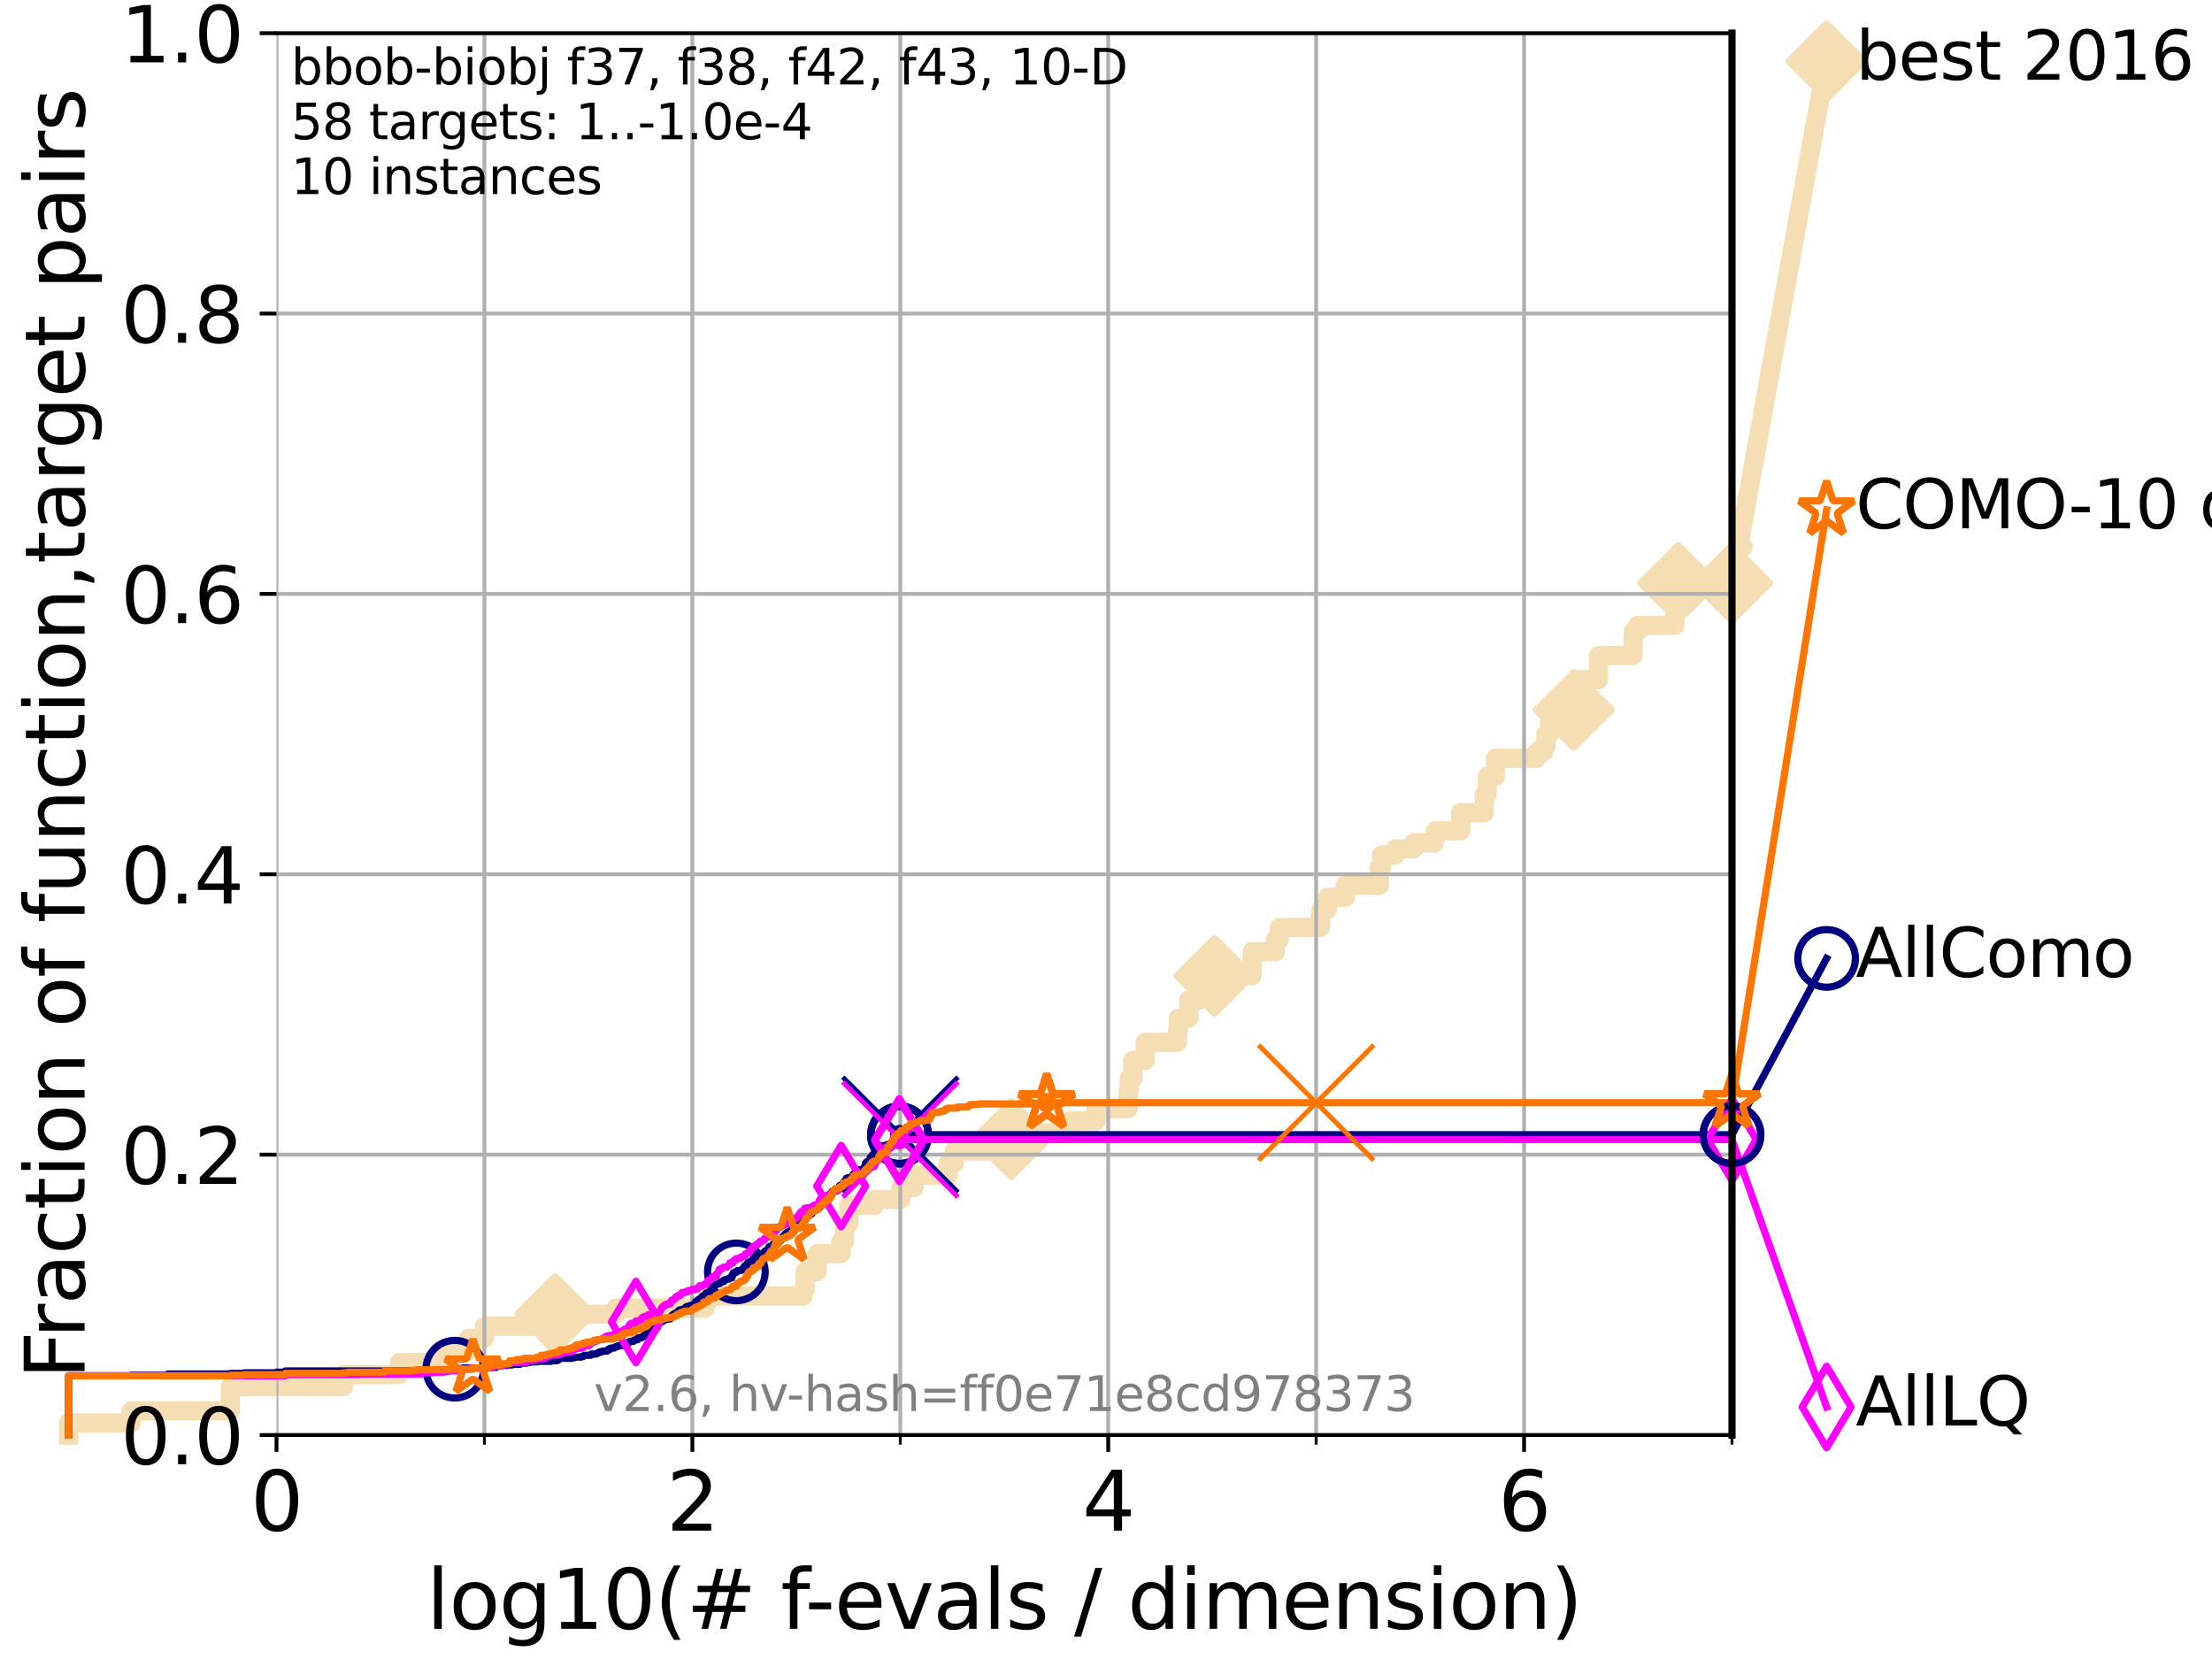 <?xml version="1.0" encoding="utf-8" standalone="no"?>
<!DOCTYPE svg PUBLIC "-//W3C//DTD SVG 1.1//EN"
  "http://www.w3.org/Graphics/SVG/1.1/DTD/svg11.dtd">
<svg xmlns:xlink="http://www.w3.org/1999/xlink" width="460.8pt" height="345.6pt" viewBox="0 0 460.8 345.6" xmlns="http://www.w3.org/2000/svg" version="1.1">
 <defs>
  <style type="text/css">*{stroke-linejoin: round; stroke-linecap: butt}</style>
 </defs>
 <g id="figure_1">
  <g id="patch_1">
   <path d="M 0 345.6 
L 460.8 345.6 
L 460.8 0 
L 0 0 
z
" style="fill: #ffffff"/>
  </g>
  <g id="axes_1">
   <g id="patch_2">
    <path d="M 57.6 298.944 
L 360.806 298.944 
L 360.806 6.912 
L 57.6 6.912 
z
" style="fill: #ffffff"/>
   </g>
   <g id="line2d_1">
    <path d="M 14.285 298.944 
L 14.285 296.426 
L 27.324 296.426 
L 27.324 293.909 
L 47.991 293.909 
L 47.991 288.874 
L 71.557 288.874 
L 71.557 286.356 
L 83.202 286.356 
L 83.202 283.839 
L 91.617 283.839 
L 91.617 281.321 
L 97.635 281.321 
L 97.635 278.804 
L 100.915 278.804 
L 100.915 276.286 
L 115.662 276.286 
L 115.662 273.769 
L 128.31 273.769 
L 128.31 272.51 
L 146.909 272.51 
L 146.909 271.251 
L 147.408 271.251 
L 147.408 269.993 
L 167.29 269.993 
L 167.29 268.734 
L 167.716 268.734 
L 167.716 264.958 
L 170.233 264.958 
L 170.233 261.181 
L 175.172 261.181 
L 175.172 258.664 
L 175.898 258.664 
L 175.898 254.887 
L 176.839 254.887 
L 176.839 251.111 
L 182.169 251.111 
L 182.169 249.852 
L 187.677 249.852 
L 187.677 247.335 
L 190.419 247.335 
L 190.419 244.817 
L 197.522 244.817 
L 197.522 242.3 
L 198.78 242.3 
L 198.78 239.782 
L 208.476 239.782 
L 208.476 238.524 
L 210.655 238.524 
L 210.655 237.265 
L 215.395 237.265 
L 215.395 236.006 
L 222.982 236.006 
L 222.982 233.489 
L 228.383 233.489 
L 228.383 230.971 
L 235.009 230.971 
L 235.009 227.195 
L 235.244 227.195 
L 235.244 224.677 
L 236.003 224.677 
L 236.003 220.901 
L 238.553 220.901 
L 238.553 217.125 
L 245.288 217.125 
L 245.288 214.607 
L 245.452 214.607 
L 245.452 212.09 
L 247.697 212.09 
L 247.697 208.313 
L 249.858 208.313 
L 249.858 205.796 
L 253 205.796 
L 253 203.278 
L 260.8 203.278 
L 260.836 198.243 
L 265.683 198.243 
L 265.683 195.726 
L 266.51 195.726 
L 266.51 193.208 
L 275.034 193.208 
L 275.034 190.691 
L 275.205 190.691 
L 275.205 189.432 
L 276.557 189.432 
L 276.557 186.914 
L 280.236 186.914 
L 280.236 184.397 
L 287.347 184.397 
L 287.347 180.621 
L 287.809 180.621 
L 287.809 178.103 
L 290.661 178.103 
L 290.661 176.844 
L 294.484 176.844 
L 294.484 175.586 
L 298.787 175.586 
L 298.787 174.327 
L 299.01 174.327 
L 299.01 173.068 
L 304.282 173.068 
L 304.282 169.292 
L 309.188 169.292 
L 309.188 165.516 
L 309.828 165.516 
L 309.828 161.739 
L 311.519 161.739 
L 311.519 157.963 
L 320.09 157.963 
L 320.09 156.704 
L 321.497 156.704 
L 321.497 155.446 
L 322.048 155.446 
L 322.048 152.928 
L 322.813 152.928 
L 322.842 147.893 
L 327.859 147.893 
L 327.859 144.117 
L 328.44 144.117 
L 328.44 141.599 
L 332.945 141.599 
L 333.029 136.564 
L 340.169 136.564 
L 340.277 131.529 
L 341.114 131.529 
L 341.114 130.27 
L 348.913 130.27 
L 348.913 126.494 
L 349.309 126.494 
L 349.309 125.235 
L 349.622 125.235 
L 349.622 121.459 
L 360.806 121.459 
L 360.806 121.459 
" style="fill: none; stroke: #f5deb3; stroke-width: 4; stroke-linecap: square"/>
   </g>
   <g id="line2d_2">
    <defs>
     <path id="m84517517b9" d="M -0 7.778 
L 7.778 0 
L 0 -7.778 
L -7.778 -0 
z
" style="stroke: #f5deb3; stroke-width: 1.5; stroke-linejoin: miter"/>
    </defs>
    <g>
     <use xlink:href="#m84517517b9" x="115.662" y="273.769" style="fill: #f5deb3; stroke: #f5deb3; stroke-width: 1.5; stroke-linejoin: miter"/>
     <use xlink:href="#m84517517b9" x="210.655" y="237.265" style="fill: #f5deb3; stroke: #f5deb3; stroke-width: 1.5; stroke-linejoin: miter"/>
     <use xlink:href="#m84517517b9" x="253" y="203.278" style="fill: #f5deb3; stroke: #f5deb3; stroke-width: 1.5; stroke-linejoin: miter"/>
     <use xlink:href="#m84517517b9" x="327.859" y="147.893" style="fill: #f5deb3; stroke: #f5deb3; stroke-width: 1.5; stroke-linejoin: miter"/>
     <use xlink:href="#m84517517b9" x="349.622" y="121.459" style="fill: #f5deb3; stroke: #f5deb3; stroke-width: 1.5; stroke-linejoin: miter"/>
     <use xlink:href="#m84517517b9" x="360.806" y="121.459" style="fill: #f5deb3; stroke: #f5deb3; stroke-width: 1.5; stroke-linejoin: miter"/>
    </g>
   </g>
   <g id="line2d_3">
    <path style="fill: none; stroke: #f5deb3; stroke-width: 4; stroke-linecap: square"/>
    <g/>
   </g>
   <g id="line2d_4">
    <path d="M 360.806 121.459 
L 380.515 12.753 
" style="fill: none; stroke: #f5deb3; stroke-width: 4; stroke-linecap: square"/>
    <g>
     <use xlink:href="#m84517517b9" x="360.806" y="121.459" style="fill: #f5deb3; stroke: #f5deb3; stroke-width: 1.5; stroke-linejoin: miter"/>
     <use xlink:href="#m84517517b9" x="380.515" y="12.753" style="fill: #f5deb3; stroke: #f5deb3; stroke-width: 1.5; stroke-linejoin: miter"/>
    </g>
   </g>
   <g id="matplotlib.axis_1">
    <g id="xtick_1">
     <g id="line2d_5">
      <path d="M 57.6 298.944 
L 57.6 6.912 
" clip-path="url(#pd2cd4c0ebe)" style="fill: none; stroke: #b0b0b0; stroke-width: 0.8; stroke-linecap: square"/>
     </g>
     <g id="line2d_6">
      <defs>
       <path id="m8317221ac9" d="M 0 0 
L 0 3.5 
" style="stroke: #000000; stroke-width: 0.8"/>
      </defs>
      <g>
       <use xlink:href="#m8317221ac9" x="57.6" y="298.944" style="stroke: #000000; stroke-width: 0.8"/>
      </g>
     </g>
     <g id="text_1">
      <!-- 0 -->
      <g transform="translate(52.192 318.861) scale(0.17 -0.17)">
       <defs>
        <path id="DejaVuSans-30" d="M 2034 4250 
Q 1547 4250 1301 3770 
Q 1056 3291 1056 2328 
Q 1056 1369 1301 889 
Q 1547 409 2034 409 
Q 2525 409 2770 889 
Q 3016 1369 3016 2328 
Q 3016 3291 2770 3770 
Q 2525 4250 2034 4250 
z
M 2034 4750 
Q 2819 4750 3233 4129 
Q 3647 3509 3647 2328 
Q 3647 1150 3233 529 
Q 2819 -91 2034 -91 
Q 1250 -91 836 529 
Q 422 1150 422 2328 
Q 422 3509 836 4129 
Q 1250 4750 2034 4750 
z
" transform="scale(0.016)"/>
       </defs>
       <use xlink:href="#DejaVuSans-30"/>
      </g>
     </g>
    </g>
    <g id="xtick_2">
     <g id="line2d_7">
      <path d="M 144.23 298.944 
L 144.23 6.912 
" clip-path="url(#pd2cd4c0ebe)" style="fill: none; stroke: #b0b0b0; stroke-width: 0.8; stroke-linecap: square"/>
     </g>
     <g id="line2d_8">
      <g>
       <use xlink:href="#m8317221ac9" x="144.23" y="298.944" style="stroke: #000000; stroke-width: 0.8"/>
      </g>
     </g>
     <g id="text_2">
      <!-- 2 -->
      <g transform="translate(138.822 318.861) scale(0.17 -0.17)">
       <defs>
        <path id="DejaVuSans-32" d="M 1228 531 
L 3431 531 
L 3431 0 
L 469 0 
L 469 531 
Q 828 903 1448 1529 
Q 2069 2156 2228 2338 
Q 2531 2678 2651 2914 
Q 2772 3150 2772 3378 
Q 2772 3750 2511 3984 
Q 2250 4219 1831 4219 
Q 1534 4219 1204 4116 
Q 875 4013 500 3803 
L 500 4441 
Q 881 4594 1212 4672 
Q 1544 4750 1819 4750 
Q 2544 4750 2975 4387 
Q 3406 4025 3406 3419 
Q 3406 3131 3298 2873 
Q 3191 2616 2906 2266 
Q 2828 2175 2409 1742 
Q 1991 1309 1228 531 
z
" transform="scale(0.016)"/>
       </defs>
       <use xlink:href="#DejaVuSans-32"/>
      </g>
     </g>
    </g>
    <g id="xtick_3">
     <g id="line2d_9">
      <path d="M 230.861 298.944 
L 230.861 6.912 
" clip-path="url(#pd2cd4c0ebe)" style="fill: none; stroke: #b0b0b0; stroke-width: 0.8; stroke-linecap: square"/>
     </g>
     <g id="line2d_10">
      <g>
       <use xlink:href="#m8317221ac9" x="230.861" y="298.944" style="stroke: #000000; stroke-width: 0.8"/>
      </g>
     </g>
     <g id="text_3">
      <!-- 4 -->
      <g transform="translate(225.453 318.861) scale(0.17 -0.17)">
       <defs>
        <path id="DejaVuSans-34" d="M 2419 4116 
L 825 1625 
L 2419 1625 
L 2419 4116 
z
M 2253 4666 
L 3047 4666 
L 3047 1625 
L 3713 1625 
L 3713 1100 
L 3047 1100 
L 3047 0 
L 2419 0 
L 2419 1100 
L 313 1100 
L 313 1709 
L 2253 4666 
z
" transform="scale(0.016)"/>
       </defs>
       <use xlink:href="#DejaVuSans-34"/>
      </g>
     </g>
    </g>
    <g id="xtick_4">
     <g id="line2d_11">
      <path d="M 317.491 298.944 
L 317.491 6.912 
" clip-path="url(#pd2cd4c0ebe)" style="fill: none; stroke: #b0b0b0; stroke-width: 0.8; stroke-linecap: square"/>
     </g>
     <g id="line2d_12">
      <g>
       <use xlink:href="#m8317221ac9" x="317.491" y="298.944" style="stroke: #000000; stroke-width: 0.8"/>
      </g>
     </g>
     <g id="text_4">
      <!-- 6 -->
      <g transform="translate(312.083 318.861) scale(0.17 -0.17)">
       <defs>
        <path id="DejaVuSans-36" d="M 2113 2584 
Q 1688 2584 1439 2293 
Q 1191 2003 1191 1497 
Q 1191 994 1439 701 
Q 1688 409 2113 409 
Q 2538 409 2786 701 
Q 3034 994 3034 1497 
Q 3034 2003 2786 2293 
Q 2538 2584 2113 2584 
z
M 3366 4563 
L 3366 3988 
Q 3128 4100 2886 4159 
Q 2644 4219 2406 4219 
Q 1781 4219 1451 3797 
Q 1122 3375 1075 2522 
Q 1259 2794 1537 2939 
Q 1816 3084 2150 3084 
Q 2853 3084 3261 2657 
Q 3669 2231 3669 1497 
Q 3669 778 3244 343 
Q 2819 -91 2113 -91 
Q 1303 -91 875 529 
Q 447 1150 447 2328 
Q 447 3434 972 4092 
Q 1497 4750 2381 4750 
Q 2619 4750 2861 4703 
Q 3103 4656 3366 4563 
z
" transform="scale(0.016)"/>
       </defs>
       <use xlink:href="#DejaVuSans-36"/>
      </g>
     </g>
    </g>
    <g id="xtick_5">
     <g id="line2d_13">
      <path d="M 100.915 298.944 
L 100.915 6.912 
" clip-path="url(#pd2cd4c0ebe)" style="fill: none; stroke: #b0b0b0; stroke-width: 0.8; stroke-linecap: square"/>
     </g>
     <g id="line2d_14">
      <defs>
       <path id="m7524d29b7f" d="M 0 0 
L 0 2 
" style="stroke: #000000; stroke-width: 0.6"/>
      </defs>
      <g>
       <use xlink:href="#m7524d29b7f" x="100.915" y="298.944" style="stroke: #000000; stroke-width: 0.6"/>
      </g>
     </g>
    </g>
    <g id="xtick_6">
     <g id="line2d_15">
      <path d="M 187.546 298.944 
L 187.546 6.912 
" clip-path="url(#pd2cd4c0ebe)" style="fill: none; stroke: #b0b0b0; stroke-width: 0.8; stroke-linecap: square"/>
     </g>
     <g id="line2d_16">
      <g>
       <use xlink:href="#m7524d29b7f" x="187.546" y="298.944" style="stroke: #000000; stroke-width: 0.6"/>
      </g>
     </g>
    </g>
    <g id="xtick_7">
     <g id="line2d_17">
      <path d="M 274.176 298.944 
L 274.176 6.912 
" clip-path="url(#pd2cd4c0ebe)" style="fill: none; stroke: #b0b0b0; stroke-width: 0.8; stroke-linecap: square"/>
     </g>
     <g id="line2d_18">
      <g>
       <use xlink:href="#m7524d29b7f" x="274.176" y="298.944" style="stroke: #000000; stroke-width: 0.6"/>
      </g>
     </g>
    </g>
    <g id="xtick_8">
     <g id="line2d_19">
      <path d="M 360.806 298.944 
L 360.806 6.912 
" clip-path="url(#pd2cd4c0ebe)" style="fill: none; stroke: #b0b0b0; stroke-width: 0.8; stroke-linecap: square"/>
     </g>
     <g id="line2d_20">
      <g>
       <use xlink:href="#m7524d29b7f" x="360.806" y="298.944" style="stroke: #000000; stroke-width: 0.6"/>
      </g>
     </g>
    </g>
    <g id="text_5">
     <!-- log10(# f-evals / dimension) -->
     <g transform="translate(88.823 339.314) scale(0.17 -0.17)">
      <defs>
       <path id="DejaVuSans-6c" d="M 603 4863 
L 1178 4863 
L 1178 0 
L 603 0 
L 603 4863 
z
" transform="scale(0.016)"/>
       <path id="DejaVuSans-6f" d="M 1959 3097 
Q 1497 3097 1228 2736 
Q 959 2375 959 1747 
Q 959 1119 1226 758 
Q 1494 397 1959 397 
Q 2419 397 2687 759 
Q 2956 1122 2956 1747 
Q 2956 2369 2687 2733 
Q 2419 3097 1959 3097 
z
M 1959 3584 
Q 2709 3584 3137 3096 
Q 3566 2609 3566 1747 
Q 3566 888 3137 398 
Q 2709 -91 1959 -91 
Q 1206 -91 779 398 
Q 353 888 353 1747 
Q 353 2609 779 3096 
Q 1206 3584 1959 3584 
z
" transform="scale(0.016)"/>
       <path id="DejaVuSans-67" d="M 2906 1791 
Q 2906 2416 2648 2759 
Q 2391 3103 1925 3103 
Q 1463 3103 1205 2759 
Q 947 2416 947 1791 
Q 947 1169 1205 825 
Q 1463 481 1925 481 
Q 2391 481 2648 825 
Q 2906 1169 2906 1791 
z
M 3481 434 
Q 3481 -459 3084 -895 
Q 2688 -1331 1869 -1331 
Q 1566 -1331 1297 -1286 
Q 1028 -1241 775 -1147 
L 775 -588 
Q 1028 -725 1275 -790 
Q 1522 -856 1778 -856 
Q 2344 -856 2625 -561 
Q 2906 -266 2906 331 
L 2906 616 
Q 2728 306 2450 153 
Q 2172 0 1784 0 
Q 1141 0 747 490 
Q 353 981 353 1791 
Q 353 2603 747 3093 
Q 1141 3584 1784 3584 
Q 2172 3584 2450 3431 
Q 2728 3278 2906 2969 
L 2906 3500 
L 3481 3500 
L 3481 434 
z
" transform="scale(0.016)"/>
       <path id="DejaVuSans-31" d="M 794 531 
L 1825 531 
L 1825 4091 
L 703 3866 
L 703 4441 
L 1819 4666 
L 2450 4666 
L 2450 531 
L 3481 531 
L 3481 0 
L 794 0 
L 794 531 
z
" transform="scale(0.016)"/>
       <path id="DejaVuSans-28" d="M 1984 4856 
Q 1566 4138 1362 3434 
Q 1159 2731 1159 2009 
Q 1159 1288 1364 580 
Q 1569 -128 1984 -844 
L 1484 -844 
Q 1016 -109 783 600 
Q 550 1309 550 2009 
Q 550 2706 781 3412 
Q 1013 4119 1484 4856 
L 1984 4856 
z
" transform="scale(0.016)"/>
       <path id="DejaVuSans-23" d="M 3272 2816 
L 2363 2816 
L 2100 1772 
L 3016 1772 
L 3272 2816 
z
M 2803 4594 
L 2478 3297 
L 3391 3297 
L 3719 4594 
L 4219 4594 
L 3897 3297 
L 4872 3297 
L 4872 2816 
L 3775 2816 
L 3519 1772 
L 4513 1772 
L 4513 1294 
L 3397 1294 
L 3072 0 
L 2572 0 
L 2894 1294 
L 1978 1294 
L 1656 0 
L 1153 0 
L 1478 1294 
L 494 1294 
L 494 1772 
L 1594 1772 
L 1856 2816 
L 850 2816 
L 850 3297 
L 1978 3297 
L 2297 4594 
L 2803 4594 
z
" transform="scale(0.016)"/>
       <path id="DejaVuSans-20" transform="scale(0.016)"/>
       <path id="DejaVuSans-66" d="M 2375 4863 
L 2375 4384 
L 1825 4384 
Q 1516 4384 1395 4259 
Q 1275 4134 1275 3809 
L 1275 3500 
L 2222 3500 
L 2222 3053 
L 1275 3053 
L 1275 0 
L 697 0 
L 697 3053 
L 147 3053 
L 147 3500 
L 697 3500 
L 697 3744 
Q 697 4328 969 4595 
Q 1241 4863 1831 4863 
L 2375 4863 
z
" transform="scale(0.016)"/>
       <path id="DejaVuSans-2d" d="M 313 2009 
L 1997 2009 
L 1997 1497 
L 313 1497 
L 313 2009 
z
" transform="scale(0.016)"/>
       <path id="DejaVuSans-65" d="M 3597 1894 
L 3597 1613 
L 953 1613 
Q 991 1019 1311 708 
Q 1631 397 2203 397 
Q 2534 397 2845 478 
Q 3156 559 3463 722 
L 3463 178 
Q 3153 47 2828 -22 
Q 2503 -91 2169 -91 
Q 1331 -91 842 396 
Q 353 884 353 1716 
Q 353 2575 817 3079 
Q 1281 3584 2069 3584 
Q 2775 3584 3186 3129 
Q 3597 2675 3597 1894 
z
M 3022 2063 
Q 3016 2534 2758 2815 
Q 2500 3097 2075 3097 
Q 1594 3097 1305 2825 
Q 1016 2553 972 2059 
L 3022 2063 
z
" transform="scale(0.016)"/>
       <path id="DejaVuSans-76" d="M 191 3500 
L 800 3500 
L 1894 563 
L 2988 3500 
L 3597 3500 
L 2284 0 
L 1503 0 
L 191 3500 
z
" transform="scale(0.016)"/>
       <path id="DejaVuSans-61" d="M 2194 1759 
Q 1497 1759 1228 1600 
Q 959 1441 959 1056 
Q 959 750 1161 570 
Q 1363 391 1709 391 
Q 2188 391 2477 730 
Q 2766 1069 2766 1631 
L 2766 1759 
L 2194 1759 
z
M 3341 1997 
L 3341 0 
L 2766 0 
L 2766 531 
Q 2569 213 2275 61 
Q 1981 -91 1556 -91 
Q 1019 -91 701 211 
Q 384 513 384 1019 
Q 384 1609 779 1909 
Q 1175 2209 1959 2209 
L 2766 2209 
L 2766 2266 
Q 2766 2663 2505 2880 
Q 2244 3097 1772 3097 
Q 1472 3097 1187 3025 
Q 903 2953 641 2809 
L 641 3341 
Q 956 3463 1253 3523 
Q 1550 3584 1831 3584 
Q 2591 3584 2966 3190 
Q 3341 2797 3341 1997 
z
" transform="scale(0.016)"/>
       <path id="DejaVuSans-73" d="M 2834 3397 
L 2834 2853 
Q 2591 2978 2328 3040 
Q 2066 3103 1784 3103 
Q 1356 3103 1142 2972 
Q 928 2841 928 2578 
Q 928 2378 1081 2264 
Q 1234 2150 1697 2047 
L 1894 2003 
Q 2506 1872 2764 1633 
Q 3022 1394 3022 966 
Q 3022 478 2636 193 
Q 2250 -91 1575 -91 
Q 1294 -91 989 -36 
Q 684 19 347 128 
L 347 722 
Q 666 556 975 473 
Q 1284 391 1588 391 
Q 1994 391 2212 530 
Q 2431 669 2431 922 
Q 2431 1156 2273 1281 
Q 2116 1406 1581 1522 
L 1381 1569 
Q 847 1681 609 1914 
Q 372 2147 372 2553 
Q 372 3047 722 3315 
Q 1072 3584 1716 3584 
Q 2034 3584 2315 3537 
Q 2597 3491 2834 3397 
z
" transform="scale(0.016)"/>
       <path id="DejaVuSans-2f" d="M 1625 4666 
L 2156 4666 
L 531 -594 
L 0 -594 
L 1625 4666 
z
" transform="scale(0.016)"/>
       <path id="DejaVuSans-64" d="M 2906 2969 
L 2906 4863 
L 3481 4863 
L 3481 0 
L 2906 0 
L 2906 525 
Q 2725 213 2448 61 
Q 2172 -91 1784 -91 
Q 1150 -91 751 415 
Q 353 922 353 1747 
Q 353 2572 751 3078 
Q 1150 3584 1784 3584 
Q 2172 3584 2448 3432 
Q 2725 3281 2906 2969 
z
M 947 1747 
Q 947 1113 1208 752 
Q 1469 391 1925 391 
Q 2381 391 2643 752 
Q 2906 1113 2906 1747 
Q 2906 2381 2643 2742 
Q 2381 3103 1925 3103 
Q 1469 3103 1208 2742 
Q 947 2381 947 1747 
z
" transform="scale(0.016)"/>
       <path id="DejaVuSans-69" d="M 603 3500 
L 1178 3500 
L 1178 0 
L 603 0 
L 603 3500 
z
M 603 4863 
L 1178 4863 
L 1178 4134 
L 603 4134 
L 603 4863 
z
" transform="scale(0.016)"/>
       <path id="DejaVuSans-6d" d="M 3328 2828 
Q 3544 3216 3844 3400 
Q 4144 3584 4550 3584 
Q 5097 3584 5394 3201 
Q 5691 2819 5691 2113 
L 5691 0 
L 5113 0 
L 5113 2094 
Q 5113 2597 4934 2840 
Q 4756 3084 4391 3084 
Q 3944 3084 3684 2787 
Q 3425 2491 3425 1978 
L 3425 0 
L 2847 0 
L 2847 2094 
Q 2847 2600 2669 2842 
Q 2491 3084 2119 3084 
Q 1678 3084 1418 2786 
Q 1159 2488 1159 1978 
L 1159 0 
L 581 0 
L 581 3500 
L 1159 3500 
L 1159 2956 
Q 1356 3278 1631 3431 
Q 1906 3584 2284 3584 
Q 2666 3584 2933 3390 
Q 3200 3197 3328 2828 
z
" transform="scale(0.016)"/>
       <path id="DejaVuSans-6e" d="M 3513 2113 
L 3513 0 
L 2938 0 
L 2938 2094 
Q 2938 2591 2744 2837 
Q 2550 3084 2163 3084 
Q 1697 3084 1428 2787 
Q 1159 2491 1159 1978 
L 1159 0 
L 581 0 
L 581 3500 
L 1159 3500 
L 1159 2956 
Q 1366 3272 1645 3428 
Q 1925 3584 2291 3584 
Q 2894 3584 3203 3211 
Q 3513 2838 3513 2113 
z
" transform="scale(0.016)"/>
       <path id="DejaVuSans-29" d="M 513 4856 
L 1013 4856 
Q 1481 4119 1714 3412 
Q 1947 2706 1947 2009 
Q 1947 1309 1714 600 
Q 1481 -109 1013 -844 
L 513 -844 
Q 928 -128 1133 580 
Q 1338 1288 1338 2009 
Q 1338 2731 1133 3434 
Q 928 4138 513 4856 
z
" transform="scale(0.016)"/>
      </defs>
      <use xlink:href="#DejaVuSans-6c"/>
      <use xlink:href="#DejaVuSans-6f" x="27.783"/>
      <use xlink:href="#DejaVuSans-67" x="88.965"/>
      <use xlink:href="#DejaVuSans-31" x="152.441"/>
      <use xlink:href="#DejaVuSans-30" x="216.064"/>
      <use xlink:href="#DejaVuSans-28" x="279.688"/>
      <use xlink:href="#DejaVuSans-23" x="318.701"/>
      <use xlink:href="#DejaVuSans-20" x="402.49"/>
      <use xlink:href="#DejaVuSans-66" x="434.277"/>
      <use xlink:href="#DejaVuSans-2d" x="463.982"/>
      <use xlink:href="#DejaVuSans-65" x="500.066"/>
      <use xlink:href="#DejaVuSans-76" x="561.59"/>
      <use xlink:href="#DejaVuSans-61" x="620.77"/>
      <use xlink:href="#DejaVuSans-6c" x="682.049"/>
      <use xlink:href="#DejaVuSans-73" x="709.832"/>
      <use xlink:href="#DejaVuSans-20" x="761.932"/>
      <use xlink:href="#DejaVuSans-2f" x="793.719"/>
      <use xlink:href="#DejaVuSans-20" x="827.41"/>
      <use xlink:href="#DejaVuSans-64" x="859.197"/>
      <use xlink:href="#DejaVuSans-69" x="922.674"/>
      <use xlink:href="#DejaVuSans-6d" x="950.457"/>
      <use xlink:href="#DejaVuSans-65" x="1047.869"/>
      <use xlink:href="#DejaVuSans-6e" x="1109.393"/>
      <use xlink:href="#DejaVuSans-73" x="1172.771"/>
      <use xlink:href="#DejaVuSans-69" x="1224.871"/>
      <use xlink:href="#DejaVuSans-6f" x="1252.654"/>
      <use xlink:href="#DejaVuSans-6e" x="1313.836"/>
      <use xlink:href="#DejaVuSans-29" x="1377.215"/>
     </g>
    </g>
   </g>
   <g id="matplotlib.axis_2">
    <g id="ytick_1">
     <g id="line2d_21">
      <path d="M 57.6 298.944 
L 360.806 298.944 
" clip-path="url(#pd2cd4c0ebe)" style="fill: none; stroke: #b0b0b0; stroke-width: 0.8; stroke-linecap: square"/>
     </g>
     <g id="line2d_22">
      <defs>
       <path id="m581bf55f94" d="M 0 0 
L -3.5 0 
" style="stroke: #000000; stroke-width: 0.8"/>
      </defs>
      <g>
       <use xlink:href="#m581bf55f94" x="57.6" y="298.944" style="stroke: #000000; stroke-width: 0.8"/>
      </g>
     </g>
     <g id="text_6">
      <!-- 0.0 -->
      <g transform="translate(25.155 305.023) scale(0.16 -0.16)">
       <defs>
        <path id="DejaVuSans-2e" d="M 684 794 
L 1344 794 
L 1344 0 
L 684 0 
L 684 794 
z
" transform="scale(0.016)"/>
       </defs>
       <use xlink:href="#DejaVuSans-30"/>
       <use xlink:href="#DejaVuSans-2e" x="63.623"/>
       <use xlink:href="#DejaVuSans-30" x="95.41"/>
      </g>
     </g>
    </g>
    <g id="ytick_2">
     <g id="line2d_23">
      <path d="M 57.6 240.538 
L 360.806 240.538 
" clip-path="url(#pd2cd4c0ebe)" style="fill: none; stroke: #b0b0b0; stroke-width: 0.8; stroke-linecap: square"/>
     </g>
     <g id="line2d_24">
      <g>
       <use xlink:href="#m581bf55f94" x="57.6" y="240.538" style="stroke: #000000; stroke-width: 0.8"/>
      </g>
     </g>
     <g id="text_7">
      <!-- 0.2 -->
      <g transform="translate(25.155 246.616) scale(0.16 -0.16)">
       <use xlink:href="#DejaVuSans-30"/>
       <use xlink:href="#DejaVuSans-2e" x="63.623"/>
       <use xlink:href="#DejaVuSans-32" x="95.41"/>
      </g>
     </g>
    </g>
    <g id="ytick_3">
     <g id="line2d_25">
      <path d="M 57.6 182.131 
L 360.806 182.131 
" clip-path="url(#pd2cd4c0ebe)" style="fill: none; stroke: #b0b0b0; stroke-width: 0.8; stroke-linecap: square"/>
     </g>
     <g id="line2d_26">
      <g>
       <use xlink:href="#m581bf55f94" x="57.6" y="182.131" style="stroke: #000000; stroke-width: 0.8"/>
      </g>
     </g>
     <g id="text_8">
      <!-- 0.4 -->
      <g transform="translate(25.155 188.21) scale(0.16 -0.16)">
       <use xlink:href="#DejaVuSans-30"/>
       <use xlink:href="#DejaVuSans-2e" x="63.623"/>
       <use xlink:href="#DejaVuSans-34" x="95.41"/>
      </g>
     </g>
    </g>
    <g id="ytick_4">
     <g id="line2d_27">
      <path d="M 57.6 123.725 
L 360.806 123.725 
" clip-path="url(#pd2cd4c0ebe)" style="fill: none; stroke: #b0b0b0; stroke-width: 0.8; stroke-linecap: square"/>
     </g>
     <g id="line2d_28">
      <g>
       <use xlink:href="#m581bf55f94" x="57.6" y="123.725" style="stroke: #000000; stroke-width: 0.8"/>
      </g>
     </g>
     <g id="text_9">
      <!-- 0.6 -->
      <g transform="translate(25.155 129.804) scale(0.16 -0.16)">
       <use xlink:href="#DejaVuSans-30"/>
       <use xlink:href="#DejaVuSans-2e" x="63.623"/>
       <use xlink:href="#DejaVuSans-36" x="95.41"/>
      </g>
     </g>
    </g>
    <g id="ytick_5">
     <g id="line2d_29">
      <path d="M 57.6 65.318 
L 360.806 65.318 
" clip-path="url(#pd2cd4c0ebe)" style="fill: none; stroke: #b0b0b0; stroke-width: 0.8; stroke-linecap: square"/>
     </g>
     <g id="line2d_30">
      <g>
       <use xlink:href="#m581bf55f94" x="57.6" y="65.318" style="stroke: #000000; stroke-width: 0.8"/>
      </g>
     </g>
     <g id="text_10">
      <!-- 0.8 -->
      <g transform="translate(25.155 71.397) scale(0.16 -0.16)">
       <defs>
        <path id="DejaVuSans-38" d="M 2034 2216 
Q 1584 2216 1326 1975 
Q 1069 1734 1069 1313 
Q 1069 891 1326 650 
Q 1584 409 2034 409 
Q 2484 409 2743 651 
Q 3003 894 3003 1313 
Q 3003 1734 2745 1975 
Q 2488 2216 2034 2216 
z
M 1403 2484 
Q 997 2584 770 2862 
Q 544 3141 544 3541 
Q 544 4100 942 4425 
Q 1341 4750 2034 4750 
Q 2731 4750 3128 4425 
Q 3525 4100 3525 3541 
Q 3525 3141 3298 2862 
Q 3072 2584 2669 2484 
Q 3125 2378 3379 2068 
Q 3634 1759 3634 1313 
Q 3634 634 3220 271 
Q 2806 -91 2034 -91 
Q 1263 -91 848 271 
Q 434 634 434 1313 
Q 434 1759 690 2068 
Q 947 2378 1403 2484 
z
M 1172 3481 
Q 1172 3119 1398 2916 
Q 1625 2713 2034 2713 
Q 2441 2713 2670 2916 
Q 2900 3119 2900 3481 
Q 2900 3844 2670 4047 
Q 2441 4250 2034 4250 
Q 1625 4250 1398 4047 
Q 1172 3844 1172 3481 
z
" transform="scale(0.016)"/>
       </defs>
       <use xlink:href="#DejaVuSans-30"/>
       <use xlink:href="#DejaVuSans-2e" x="63.623"/>
       <use xlink:href="#DejaVuSans-38" x="95.41"/>
      </g>
     </g>
    </g>
    <g id="ytick_6">
     <g id="line2d_31">
      <path d="M 57.6 6.912 
L 360.806 6.912 
" clip-path="url(#pd2cd4c0ebe)" style="fill: none; stroke: #b0b0b0; stroke-width: 0.8; stroke-linecap: square"/>
     </g>
     <g id="line2d_32">
      <g>
       <use xlink:href="#m581bf55f94" x="57.6" y="6.912" style="stroke: #000000; stroke-width: 0.8"/>
      </g>
     </g>
     <g id="text_11">
      <!-- 1.0 -->
      <g transform="translate(25.155 12.991) scale(0.16 -0.16)">
       <use xlink:href="#DejaVuSans-31"/>
       <use xlink:href="#DejaVuSans-2e" x="63.623"/>
       <use xlink:href="#DejaVuSans-30" x="95.41"/>
      </g>
     </g>
    </g>
    <g id="text_12">
     <!-- Fraction of function,target pairs -->
     <g transform="translate(17.62 287.313) rotate(-90) scale(0.17 -0.17)">
      <defs>
       <path id="DejaVuSans-46" d="M 628 4666 
L 3309 4666 
L 3309 4134 
L 1259 4134 
L 1259 2759 
L 3109 2759 
L 3109 2228 
L 1259 2228 
L 1259 0 
L 628 0 
L 628 4666 
z
" transform="scale(0.016)"/>
       <path id="DejaVuSans-72" d="M 2631 2963 
Q 2534 3019 2420 3045 
Q 2306 3072 2169 3072 
Q 1681 3072 1420 2755 
Q 1159 2438 1159 1844 
L 1159 0 
L 581 0 
L 581 3500 
L 1159 3500 
L 1159 2956 
Q 1341 3275 1631 3429 
Q 1922 3584 2338 3584 
Q 2397 3584 2469 3576 
Q 2541 3569 2628 3553 
L 2631 2963 
z
" transform="scale(0.016)"/>
       <path id="DejaVuSans-63" d="M 3122 3366 
L 3122 2828 
Q 2878 2963 2633 3030 
Q 2388 3097 2138 3097 
Q 1578 3097 1268 2742 
Q 959 2388 959 1747 
Q 959 1106 1268 751 
Q 1578 397 2138 397 
Q 2388 397 2633 464 
Q 2878 531 3122 666 
L 3122 134 
Q 2881 22 2623 -34 
Q 2366 -91 2075 -91 
Q 1284 -91 818 406 
Q 353 903 353 1747 
Q 353 2603 823 3093 
Q 1294 3584 2113 3584 
Q 2378 3584 2631 3529 
Q 2884 3475 3122 3366 
z
" transform="scale(0.016)"/>
       <path id="DejaVuSans-74" d="M 1172 4494 
L 1172 3500 
L 2356 3500 
L 2356 3053 
L 1172 3053 
L 1172 1153 
Q 1172 725 1289 603 
Q 1406 481 1766 481 
L 2356 481 
L 2356 0 
L 1766 0 
Q 1100 0 847 248 
Q 594 497 594 1153 
L 594 3053 
L 172 3053 
L 172 3500 
L 594 3500 
L 594 4494 
L 1172 4494 
z
" transform="scale(0.016)"/>
       <path id="DejaVuSans-75" d="M 544 1381 
L 544 3500 
L 1119 3500 
L 1119 1403 
Q 1119 906 1312 657 
Q 1506 409 1894 409 
Q 2359 409 2629 706 
Q 2900 1003 2900 1516 
L 2900 3500 
L 3475 3500 
L 3475 0 
L 2900 0 
L 2900 538 
Q 2691 219 2414 64 
Q 2138 -91 1772 -91 
Q 1169 -91 856 284 
Q 544 659 544 1381 
z
M 1991 3584 
L 1991 3584 
z
" transform="scale(0.016)"/>
       <path id="DejaVuSans-2c" d="M 750 794 
L 1409 794 
L 1409 256 
L 897 -744 
L 494 -744 
L 750 256 
L 750 794 
z
" transform="scale(0.016)"/>
       <path id="DejaVuSans-70" d="M 1159 525 
L 1159 -1331 
L 581 -1331 
L 581 3500 
L 1159 3500 
L 1159 2969 
Q 1341 3281 1617 3432 
Q 1894 3584 2278 3584 
Q 2916 3584 3314 3078 
Q 3713 2572 3713 1747 
Q 3713 922 3314 415 
Q 2916 -91 2278 -91 
Q 1894 -91 1617 61 
Q 1341 213 1159 525 
z
M 3116 1747 
Q 3116 2381 2855 2742 
Q 2594 3103 2138 3103 
Q 1681 3103 1420 2742 
Q 1159 2381 1159 1747 
Q 1159 1113 1420 752 
Q 1681 391 2138 391 
Q 2594 391 2855 752 
Q 3116 1113 3116 1747 
z
" transform="scale(0.016)"/>
      </defs>
      <use xlink:href="#DejaVuSans-46"/>
      <use xlink:href="#DejaVuSans-72" x="50.27"/>
      <use xlink:href="#DejaVuSans-61" x="91.383"/>
      <use xlink:href="#DejaVuSans-63" x="152.662"/>
      <use xlink:href="#DejaVuSans-74" x="207.643"/>
      <use xlink:href="#DejaVuSans-69" x="246.852"/>
      <use xlink:href="#DejaVuSans-6f" x="274.635"/>
      <use xlink:href="#DejaVuSans-6e" x="335.816"/>
      <use xlink:href="#DejaVuSans-20" x="399.195"/>
      <use xlink:href="#DejaVuSans-6f" x="430.982"/>
      <use xlink:href="#DejaVuSans-66" x="492.164"/>
      <use xlink:href="#DejaVuSans-20" x="527.369"/>
      <use xlink:href="#DejaVuSans-66" x="559.156"/>
      <use xlink:href="#DejaVuSans-75" x="594.361"/>
      <use xlink:href="#DejaVuSans-6e" x="657.74"/>
      <use xlink:href="#DejaVuSans-63" x="721.119"/>
      <use xlink:href="#DejaVuSans-74" x="776.1"/>
      <use xlink:href="#DejaVuSans-69" x="815.309"/>
      <use xlink:href="#DejaVuSans-6f" x="843.092"/>
      <use xlink:href="#DejaVuSans-6e" x="904.273"/>
      <use xlink:href="#DejaVuSans-2c" x="967.652"/>
      <use xlink:href="#DejaVuSans-74" x="999.439"/>
      <use xlink:href="#DejaVuSans-61" x="1038.648"/>
      <use xlink:href="#DejaVuSans-72" x="1099.928"/>
      <use xlink:href="#DejaVuSans-67" x="1139.291"/>
      <use xlink:href="#DejaVuSans-65" x="1202.768"/>
      <use xlink:href="#DejaVuSans-74" x="1264.291"/>
      <use xlink:href="#DejaVuSans-20" x="1303.5"/>
      <use xlink:href="#DejaVuSans-70" x="1335.287"/>
      <use xlink:href="#DejaVuSans-61" x="1398.764"/>
      <use xlink:href="#DejaVuSans-69" x="1460.043"/>
      <use xlink:href="#DejaVuSans-72" x="1487.826"/>
      <use xlink:href="#DejaVuSans-73" x="1528.939"/>
     </g>
    </g>
   </g>
   <g id="line2d_33">
    <defs>
     <path id="m4ddf28ecf7" d="M 0 1.5 
C 0.398 1.5 0.779 1.342 1.061 1.061 
C 1.342 0.779 1.5 0.398 1.5 0 
C 1.5 -0.398 1.342 -0.779 1.061 -1.061 
C 0.779 -1.342 0.398 -1.5 0 -1.5 
C -0.398 -1.5 -0.779 -1.342 -1.061 -1.061 
C -1.342 -0.779 -1.5 -0.398 -1.5 0 
C -1.5 0.398 -1.342 0.779 -1.061 1.061 
C -0.779 1.342 -0.398 1.5 0 1.5 
z
" style="stroke: #f5deb3"/>
    </defs>
    <g>
     <use xlink:href="#m4ddf28ecf7" x="363.153" y="113.906" style="fill: #f5deb3; stroke: #f5deb3"/>
     <use xlink:href="#m4ddf28ecf7" x="363.153" y="113.906" style="fill: #f5deb3; stroke: #f5deb3"/>
    </g>
   </g>
   <g id="line2d_34">
    <defs>
     <path id="m700de8de9a" d="M 0 1.5 
C 0.398 1.5 0.779 1.342 1.061 1.061 
C 1.342 0.779 1.5 0.398 1.5 0 
C 1.5 -0.398 1.342 -0.779 1.061 -1.061 
C 0.779 -1.342 0.398 -1.5 0 -1.5 
C -0.398 -1.5 -0.779 -1.342 -1.061 -1.061 
C -1.342 -0.779 -1.5 -0.398 -1.5 0 
C -1.5 0.398 -1.342 0.779 -1.061 1.061 
C -0.779 1.342 -0.398 1.5 0 1.5 
z
" style="stroke: #000080"/>
    </defs>
    <g>
     <use xlink:href="#m700de8de9a" x="187.398" y="236.384" style="fill: #000080; stroke: #000080"/>
     <use xlink:href="#m700de8de9a" x="187.398" y="236.384" style="fill: #000080; stroke: #000080"/>
    </g>
   </g>
   <g id="line2d_35">
    <path d="M 14.285 298.944 
L 14.285 286.608 
L 27.324 286.608 
L 27.324 286.482 
L 34.951 286.482 
L 34.951 286.231 
L 47.991 286.231 
L 47.991 286.105 
L 50.89 286.105 
L 50.89 285.979 
L 57.6 285.979 
L 57.6 285.853 
L 59.393 285.853 
L 59.393 285.601 
L 91.306 285.601 
L 91.306 285.475 
L 91.617 285.475 
L 91.617 285.349 
L 94.206 285.349 
L 94.206 285.224 
L 94.736 285.224 
L 94.736 285.098 
L 96.481 285.098 
L 96.481 284.972 
L 101.288 284.972 
L 101.288 284.846 
L 103.38 284.846 
L 103.38 284.72 
L 103.544 284.72 
L 103.544 284.594 
L 104.188 284.594 
L 104.188 284.468 
L 105.559 284.468 
L 105.559 284.342 
L 106.699 284.342 
L 106.699 284.217 
L 108.29 284.217 
L 108.29 284.091 
L 108.417 284.091 
L 108.417 283.965 
L 109.757 283.965 
L 109.757 283.839 
L 110.336 283.839 
L 110.336 283.713 
L 111.868 283.713 
L 111.868 283.587 
L 114.872 283.587 
L 114.872 283.461 
L 116.002 283.461 
L 116.002 283.335 
L 116.337 283.335 
L 116.419 283.084 
L 116.665 283.084 
L 116.665 282.958 
L 119.248 282.958 
L 119.248 282.832 
L 119.739 282.832 
L 119.739 282.706 
L 121.138 282.706 
L 121.138 282.58 
L 121.519 282.58 
L 121.519 282.454 
L 121.707 282.454 
L 121.707 282.328 
L 123.088 282.328 
L 123.145 282.077 
L 124.211 282.077 
L 124.211 281.951 
L 124.482 281.951 
L 124.482 281.825 
L 124.748 281.825 
L 124.748 281.699 
L 125.064 281.699 
L 125.064 281.573 
L 125.578 281.573 
L 125.578 281.447 
L 126.517 281.447 
L 126.565 281.196 
L 126.946 281.196 
L 126.946 280.944 
L 127.32 280.944 
L 127.32 280.818 
L 127.956 280.818 
L 127.956 280.692 
L 128.178 280.692 
L 128.178 280.566 
L 128.485 280.566 
L 128.485 280.44 
L 128.872 280.44 
L 128.872 280.314 
L 129.786 280.314 
L 129.826 280.063 
L 129.947 280.063 
L 129.947 279.937 
L 130.187 279.937 
L 130.187 279.811 
L 130.964 279.811 
L 131.04 279.559 
L 131.154 279.559 
L 131.154 279.433 
L 131.965 279.433 
L 132.001 279.181 
L 132.429 279.181 
L 132.429 279.056 
L 132.916 279.056 
L 132.916 278.678 
L 133.722 278.678 
L 133.788 278.426 
L 134.08 278.426 
L 134.145 278.174 
L 134.241 278.174 
L 134.241 278.049 
L 134.368 278.049 
L 134.368 277.923 
L 134.558 277.923 
L 134.558 277.797 
L 135.449 277.797 
L 135.449 277.293 
L 135.717 277.293 
L 135.717 277.167 
L 135.835 277.167 
L 135.864 276.916 
L 136.127 276.916 
L 136.127 276.79 
L 136.328 276.79 
L 136.328 276.664 
L 136.669 276.664 
L 136.669 276.538 
L 136.948 276.538 
L 137.003 276.035 
L 137.168 276.035 
L 137.25 275.657 
L 137.386 275.657 
L 137.413 275.405 
L 137.814 275.405 
L 137.841 275.153 
L 138.284 275.153 
L 138.284 275.028 
L 138.49 275.028 
L 138.49 274.902 
L 138.768 274.902 
L 138.768 274.776 
L 139.605 274.776 
L 139.677 274.398 
L 139.844 274.398 
L 139.938 274.021 
L 140.359 274.021 
L 140.405 273.643 
L 140.861 273.643 
L 140.951 273.391 
L 141.217 273.391 
L 141.217 273.265 
L 141.349 273.265 
L 141.349 273.014 
L 141.546 273.014 
L 141.546 272.888 
L 142.102 272.888 
L 142.102 272.762 
L 142.58 272.762 
L 142.641 272.51 
L 142.885 272.51 
L 142.885 272.258 
L 143.186 272.258 
L 143.186 272.132 
L 143.619 272.132 
L 143.619 272.007 
L 144.041 272.007 
L 144.041 271.881 
L 144.64 271.881 
L 144.713 271.503 
L 144.859 271.503 
L 144.95 271.125 
L 145.112 271.125 
L 145.112 271 
L 145.415 271 
L 145.45 270.748 
L 145.643 270.748 
L 145.643 270.622 
L 146.006 270.622 
L 146.023 270.37 
L 146.244 270.37 
L 146.345 269.993 
L 146.761 269.993 
L 146.761 269.867 
L 146.892 269.867 
L 146.974 269.615 
L 147.022 269.615 
L 147.071 269.363 
L 147.644 269.363 
L 147.754 268.986 
L 147.971 268.986 
L 147.971 268.86 
L 148.094 268.86 
L 148.155 268.23 
L 148.712 268.23 
L 148.815 267.979 
L 148.86 267.979 
L 148.86 267.727 
L 148.977 267.727 
L 148.977 267.601 
L 149.339 267.601 
L 149.339 267.475 
L 149.652 267.475 
L 149.652 267.349 
L 150.028 267.349 
L 150.125 266.972 
L 150.814 266.972 
L 150.814 266.72 
L 150.932 266.72 
L 150.932 266.594 
L 151.259 266.594 
L 151.259 266.468 
L 151.908 266.468 
L 151.945 266.216 
L 152.45 266.216 
L 152.511 265.587 
L 152.74 265.587 
L 152.752 265.209 
L 152.883 265.209 
L 152.883 265.083 
L 153.364 265.083 
L 153.398 264.832 
L 153.548 264.832 
L 153.548 264.706 
L 154.268 264.706 
L 154.268 264.58 
L 154.628 264.58 
L 154.628 264.328 
L 154.982 264.328 
L 155.056 264.076 
L 155.099 264.076 
L 155.099 263.699 
L 155.413 263.699 
L 155.413 263.573 
L 155.557 263.573 
L 155.557 263.447 
L 155.67 263.447 
L 155.67 263.195 
L 155.783 263.195 
L 155.854 262.944 
L 156.166 262.944 
L 156.166 262.818 
L 156.658 262.818 
L 156.764 262.44 
L 156.861 262.44 
L 156.928 262.188 
L 156.976 262.188 
L 156.976 262.062 
L 157.166 262.062 
L 157.166 261.811 
L 157.908 261.811 
L 157.989 261.559 
L 158.098 261.559 
L 158.098 261.433 
L 158.873 261.433 
L 158.942 261.181 
L 159.165 261.181 
L 159.165 260.804 
L 159.343 260.804 
L 159.393 260.552 
L 159.8 260.552 
L 159.8 260.426 
L 159.98 260.426 
L 159.98 260.174 
L 160.094 260.174 
L 160.159 259.797 
L 160.247 259.797 
L 160.247 259.671 
L 160.863 259.671 
L 160.941 259.293 
L 161.018 259.293 
L 161.018 259.167 
L 161.527 259.167 
L 161.527 259.041 
L 161.935 259.041 
L 161.935 258.664 
L 162.06 258.664 
L 162.06 258.538 
L 162.507 258.538 
L 162.507 258.412 
L 162.677 258.412 
L 162.677 258.16 
L 162.887 258.16 
L 162.991 257.657 
L 163.376 257.657 
L 163.424 257.279 
L 163.545 257.279 
L 163.545 257.027 
L 163.693 257.027 
L 163.693 256.901 
L 163.912 256.901 
L 163.925 256.65 
L 164.35 256.65 
L 164.35 256.524 
L 164.568 256.524 
L 164.568 256.398 
L 164.708 256.398 
L 164.708 256.272 
L 164.916 256.272 
L 164.972 255.894 
L 165.14 255.894 
L 165.251 255.517 
L 165.325 255.517 
L 165.325 255.391 
L 165.593 255.391 
L 165.593 255.265 
L 165.773 255.265 
L 165.857 255.013 
L 166.046 255.013 
L 166.099 254.762 
L 166.181 254.762 
L 166.246 254.384 
L 166.535 254.384 
L 166.627 254.006 
L 167.135 254.006 
L 167.185 253.755 
L 167.428 253.755 
L 167.51 253.503 
L 167.651 253.503 
L 167.651 253.251 
L 167.786 253.251 
L 167.786 253.125 
L 168.658 253.125 
L 168.658 252.999 
L 168.878 252.999 
L 168.878 252.873 
L 169.125 252.873 
L 169.2 252.496 
L 169.284 252.496 
L 169.364 252.118 
L 169.996 252.118 
L 169.996 251.992 
L 170.191 251.992 
L 170.191 251.866 
L 170.328 251.866 
L 170.328 251.741 
L 170.603 251.741 
L 170.603 251.489 
L 170.837 251.489 
L 170.924 250.859 
L 171.074 250.859 
L 171.087 250.482 
L 171.186 250.482 
L 171.236 249.978 
L 171.383 249.978 
L 171.431 249.727 
L 171.643 249.727 
L 171.643 249.601 
L 172.025 249.601 
L 172.067 249.349 
L 172.474 249.349 
L 172.483 248.971 
L 172.975 248.971 
L 173.024 248.594 
L 173.33 248.594 
L 173.338 248.216 
L 173.664 248.216 
L 173.664 248.09 
L 174.076 248.09 
L 174.076 247.964 
L 174.314 247.964 
L 174.389 247.587 
L 174.812 247.587 
L 174.812 247.335 
L 174.931 247.335 
L 174.934 246.957 
L 175.403 246.957 
L 175.453 246.58 
L 175.588 246.58 
L 175.588 246.454 
L 175.874 246.454 
L 175.881 246.076 
L 175.996 246.076 
L 175.996 245.95 
L 176.255 245.95 
L 176.33 245.447 
L 176.638 245.447 
L 176.638 245.321 
L 177.253 245.321 
L 177.253 245.195 
L 177.579 245.195 
L 177.684 244.692 
L 177.817 244.692 
L 177.817 244.566 
L 178.024 244.566 
L 178.024 244.314 
L 178.395 244.314 
L 178.422 244.062 
L 178.605 244.062 
L 178.665 243.81 
L 178.764 243.81 
L 178.764 243.684 
L 179.635 243.684 
L 179.721 243.433 
L 180.107 243.433 
L 180.157 242.929 
L 180.227 242.929 
L 180.285 242.3 
L 180.511 242.3 
L 180.516 242.048 
L 180.943 242.048 
L 180.943 241.796 
L 181.092 241.796 
L 181.19 241.419 
L 181.259 241.419 
L 181.259 241.167 
L 181.556 241.167 
L 181.556 240.915 
L 181.674 240.915 
L 181.772 240.538 
L 182.331 240.538 
L 182.331 240.286 
L 182.543 240.286 
L 182.543 240.16 
L 182.707 240.16 
L 182.707 239.908 
L 182.965 239.908 
L 182.975 239.656 
L 183.228 239.656 
L 183.298 239.405 
L 183.7 239.405 
L 183.76 239.153 
L 183.874 239.153 
L 183.904 238.649 
L 184.673 238.649 
L 184.673 238.524 
L 184.878 238.524 
L 184.878 238.398 
L 185.651 238.398 
L 185.747 238.02 
L 185.782 238.02 
L 185.782 237.894 
L 185.946 237.894 
L 185.983 237.642 
L 186.18 237.642 
L 186.259 237.265 
L 186.676 237.265 
L 186.676 237.139 
L 186.889 237.139 
L 186.959 236.761 
L 187.019 236.761 
L 187.019 236.635 
L 187.328 236.635 
L 187.398 236.384 
L 360.806 236.384 
L 360.806 236.384 
" style="fill: none; stroke: #000080; stroke-width: 1.5; stroke-linecap: square"/>
   </g>
   <g id="line2d_36">
    <defs>
     <path id="md3cb7aa631" d="M 0 6 
C 1.591 6 3.117 5.368 4.243 4.243 
C 5.368 3.117 6 1.591 6 0 
C 6 -1.591 5.368 -3.117 4.243 -4.243 
C 3.117 -5.368 1.591 -6 0 -6 
C -1.591 -6 -3.117 -5.368 -4.243 -4.243 
C -5.368 -3.117 -6 -1.591 -6 0 
C -6 1.591 -5.368 3.117 -4.243 4.243 
C -3.117 5.368 -1.591 6 0 6 
z
" style="stroke: #000080; stroke-width: 1.5"/>
    </defs>
    <g>
     <use xlink:href="#md3cb7aa631" x="94.736" y="285.224" style="fill-opacity: 0; stroke: #000080; stroke-width: 1.5"/>
     <use xlink:href="#md3cb7aa631" x="153.398" y="264.958" style="fill-opacity: 0; stroke: #000080; stroke-width: 1.5"/>
     <use xlink:href="#md3cb7aa631" x="187.398" y="236.51" style="fill-opacity: 0; stroke: #000080; stroke-width: 1.5"/>
     <use xlink:href="#md3cb7aa631" x="187.398" y="236.384" style="fill-opacity: 0; stroke: #000080; stroke-width: 1.5"/>
     <use xlink:href="#md3cb7aa631" x="187.398" y="236.384" style="fill-opacity: 0; stroke: #000080; stroke-width: 1.5"/>
     <use xlink:href="#md3cb7aa631" x="360.806" y="236.384" style="fill-opacity: 0; stroke: #000080; stroke-width: 1.5"/>
    </g>
   </g>
   <g id="line2d_37">
    <path style="fill: none; stroke: #000080; stroke-width: 1.5; stroke-linecap: square"/>
    <g/>
   </g>
   <g id="line2d_38">
    <path d="M 187.563 236.384 
" clip-path="url(#pd2cd4c0ebe)" style="fill: none; stroke: #000080; stroke-width: 1.5; stroke-linecap: square"/>
    <defs>
     <path id="m5624b4426a" d="M -12 12 
L 12 -12 
M -12 -12 
L 12 12 
" style="stroke: #000080"/>
    </defs>
    <g clip-path="url(#pd2cd4c0ebe)">
     <use xlink:href="#m5624b4426a" x="187.563" y="236.384" style="fill: #000080; stroke: #000080"/>
    </g>
   </g>
   <g id="line2d_39">
    <defs>
     <path id="m590ba7412f" d="M 0 1.5 
C 0.398 1.5 0.779 1.342 1.061 1.061 
C 1.342 0.779 1.5 0.398 1.5 0 
C 1.5 -0.398 1.342 -0.779 1.061 -1.061 
C 0.779 -1.342 0.398 -1.5 0 -1.5 
C -0.398 -1.5 -0.779 -1.342 -1.061 -1.061 
C -1.342 -0.779 -1.5 -0.398 -1.5 0 
C -1.5 0.398 -1.342 0.779 -1.061 1.061 
C -0.779 1.342 -0.398 1.5 0 1.5 
z
" style="stroke: #ff00ff"/>
    </defs>
    <g>
     <use xlink:href="#m590ba7412f" x="187.345" y="237.391" style="fill: #ff00ff; stroke: #ff00ff"/>
     <use xlink:href="#m590ba7412f" x="187.345" y="237.391" style="fill: #ff00ff; stroke: #ff00ff"/>
    </g>
   </g>
   <g id="line2d_40">
    <path d="M 14.285 298.944 
L 14.285 286.608 
L 59.393 286.608 
L 59.393 286.356 
L 74.837 286.356 
L 74.837 286.231 
L 87.876 286.231 
L 87.876 285.979 
L 90.341 285.979 
L 90.341 285.853 
L 92.52 285.853 
L 92.52 285.727 
L 93.382 285.727 
L 93.382 285.601 
L 94.995 285.601 
L 94.995 285.475 
L 95.503 285.475 
L 95.503 285.224 
L 98.078 285.224 
L 98.078 284.972 
L 100.915 284.972 
L 100.915 284.846 
L 102.708 284.846 
L 102.708 284.594 
L 104.029 284.594 
L 104.029 284.342 
L 105.263 284.342 
L 105.263 284.217 
L 105.559 284.217 
L 105.559 284.091 
L 105.851 284.091 
L 105.851 283.965 
L 106.561 283.965 
L 106.561 283.839 
L 108.29 283.839 
L 108.29 283.713 
L 109.757 283.713 
L 109.757 283.461 
L 110.675 283.461 
L 110.675 283.335 
L 111.55 283.335 
L 111.55 283.21 
L 112.18 283.21 
L 112.18 283.084 
L 113.284 283.084 
L 113.284 282.958 
L 113.478 282.958 
L 113.478 282.832 
L 113.765 282.832 
L 113.765 282.58 
L 114.234 282.58 
L 114.234 282.454 
L 114.782 282.454 
L 114.782 282.328 
L 115.051 282.328 
L 115.051 282.203 
L 116.502 282.203 
L 116.502 282.077 
L 116.746 282.077 
L 116.746 281.951 
L 117.147 281.951 
L 117.147 281.825 
L 117.54 281.825 
L 117.54 281.699 
L 118.672 281.699 
L 118.672 281.573 
L 119.106 281.573 
L 119.106 281.321 
L 119.39 281.321 
L 119.39 281.196 
L 119.669 281.196 
L 119.669 281.07 
L 119.808 281.07 
L 119.808 280.944 
L 120.351 280.944 
L 120.351 280.818 
L 121.329 280.818 
L 121.329 280.692 
L 121.519 280.692 
L 121.519 280.566 
L 121.644 280.566 
L 121.644 280.44 
L 121.769 280.44 
L 121.769 280.314 
L 122.737 280.314 
L 122.737 280.188 
L 122.855 280.188 
L 122.855 279.937 
L 122.971 279.937 
L 122.971 279.811 
L 123.375 279.811 
L 123.432 279.559 
L 123.714 279.559 
L 123.714 279.433 
L 124.102 279.433 
L 124.102 279.307 
L 124.535 279.307 
L 124.642 279.056 
L 125.425 279.056 
L 125.527 278.804 
L 125.88 278.804 
L 125.979 278.552 
L 126.226 278.552 
L 126.226 278.426 
L 126.421 278.426 
L 126.421 278.3 
L 126.994 278.3 
L 126.994 278.174 
L 127.867 278.174 
L 127.867 277.923 
L 128.045 277.923 
L 128.045 277.797 
L 128.222 277.797 
L 128.222 277.671 
L 129.083 277.671 
L 129.083 277.545 
L 129.5 277.545 
L 129.541 277.293 
L 129.745 277.293 
L 129.745 277.167 
L 130.027 277.167 
L 130.027 276.916 
L 130.423 276.916 
L 130.423 276.79 
L 130.734 276.79 
L 130.734 276.664 
L 130.926 276.664 
L 131.002 276.286 
L 131.04 276.286 
L 131.078 276.035 
L 131.191 276.035 
L 131.191 275.909 
L 131.304 275.909 
L 131.304 275.783 
L 131.453 275.783 
L 131.453 275.657 
L 132.394 275.657 
L 132.464 275.153 
L 133.222 275.153 
L 133.222 275.028 
L 133.457 275.028 
L 133.457 274.902 
L 133.59 274.902 
L 133.623 274.65 
L 133.788 274.65 
L 133.853 274.398 
L 134.209 274.398 
L 134.209 274.272 
L 134.621 274.272 
L 134.621 274.146 
L 134.901 274.146 
L 134.901 274.021 
L 135.055 274.021 
L 135.055 273.895 
L 135.569 273.895 
L 135.569 273.769 
L 136.3 273.769 
L 136.3 273.643 
L 137.141 273.643 
L 137.141 273.391 
L 137.467 273.391 
L 137.548 272.888 
L 137.655 272.888 
L 137.655 272.762 
L 137.788 272.762 
L 137.841 272.384 
L 137.946 272.384 
L 137.946 272.258 
L 138.129 272.258 
L 138.129 272.132 
L 138.259 272.132 
L 138.259 272.007 
L 138.541 272.007 
L 138.617 271.755 
L 138.969 271.755 
L 138.969 271.629 
L 139.605 271.629 
L 139.605 271.377 
L 139.725 271.377 
L 139.796 271 
L 139.891 271 
L 139.891 270.874 
L 140.197 270.874 
L 140.197 270.748 
L 140.336 270.748 
L 140.336 270.622 
L 140.474 270.622 
L 140.474 270.496 
L 140.725 270.496 
L 140.725 270.244 
L 140.951 270.244 
L 141.04 269.993 
L 141.305 269.993 
L 141.305 269.867 
L 141.761 269.867 
L 141.804 269.615 
L 141.996 269.615 
L 142.08 269.237 
L 142.784 269.237 
L 142.784 269.111 
L 143.206 269.111 
L 143.226 268.86 
L 143.927 268.86 
L 143.927 268.734 
L 144.136 268.734 
L 144.136 268.608 
L 144.786 268.608 
L 144.786 268.482 
L 145.344 268.482 
L 145.344 268.23 
L 145.538 268.23 
L 145.538 268.104 
L 145.661 268.104 
L 145.713 267.853 
L 146.396 267.853 
L 146.396 267.727 
L 146.662 267.727 
L 146.662 267.601 
L 146.794 267.601 
L 146.794 267.475 
L 147.216 267.475 
L 147.296 267.097 
L 147.344 267.097 
L 147.424 266.72 
L 147.925 266.72 
L 147.925 266.594 
L 148.063 266.594 
L 148.094 266.342 
L 148.231 266.342 
L 148.231 266.216 
L 148.443 266.216 
L 148.443 265.965 
L 148.918 265.965 
L 148.918 265.839 
L 149.195 265.839 
L 149.209 265.461 
L 149.382 265.461 
L 149.382 265.209 
L 149.524 265.209 
L 149.609 264.958 
L 149.736 264.958 
L 149.806 264.454 
L 150.056 264.454 
L 150.056 264.328 
L 150.371 264.328 
L 150.371 264.202 
L 150.493 264.202 
L 150.493 264.076 
L 150.76 264.076 
L 150.76 263.951 
L 151.452 263.951 
L 151.452 263.825 
L 151.631 263.825 
L 151.631 263.699 
L 151.858 263.699 
L 151.958 263.321 
L 152.033 263.321 
L 152.045 263.069 
L 152.668 263.069 
L 152.776 262.692 
L 152.847 262.692 
L 152.847 262.566 
L 153.166 262.566 
L 153.166 262.44 
L 153.282 262.44 
L 153.352 262.188 
L 154.201 262.188 
L 154.201 261.936 
L 154.443 261.936 
L 154.443 261.811 
L 154.982 261.811 
L 154.982 261.685 
L 155.12 261.685 
L 155.12 261.433 
L 155.256 261.433 
L 155.308 261.181 
L 155.721 261.181 
L 155.783 260.929 
L 156.035 260.929 
L 156.035 260.678 
L 156.235 260.678 
L 156.334 260.3 
L 156.531 260.3 
L 156.551 260.048 
L 156.774 260.048 
L 156.774 259.797 
L 156.89 259.797 
L 156.89 259.671 
L 157.081 259.671 
L 157.081 259.545 
L 157.326 259.545 
L 157.326 259.419 
L 157.661 259.419 
L 157.725 259.167 
L 157.962 259.167 
L 157.962 258.915 
L 158.339 258.915 
L 158.401 258.538 
L 158.735 258.538 
L 158.735 258.412 
L 159.131 258.412 
L 159.224 258.034 
L 159.326 258.034 
L 159.326 257.908 
L 159.569 257.908 
L 159.652 257.657 
L 160.279 257.657 
L 160.279 257.531 
L 160.391 257.531 
L 160.415 257.153 
L 160.55 257.153 
L 160.55 256.901 
L 160.894 256.901 
L 160.894 256.776 
L 161.293 256.776 
L 161.293 256.65 
L 161.467 256.65 
L 161.505 256.398 
L 161.692 256.398 
L 161.692 256.146 
L 161.81 256.146 
L 161.899 255.894 
L 161.972 255.894 
L 161.972 255.643 
L 162.57 255.643 
L 162.655 255.265 
L 163.267 255.265 
L 163.308 255.013 
L 163.866 255.013 
L 163.866 254.887 
L 164.175 254.887 
L 164.214 254.51 
L 164.459 254.51 
L 164.459 254.384 
L 164.84 254.384 
L 164.935 254.132 
L 165.294 254.132 
L 165.294 254.006 
L 165.562 254.006 
L 165.562 253.88 
L 165.886 253.88 
L 165.886 253.629 
L 165.999 253.629 
L 165.999 253.503 
L 166.123 253.503 
L 166.123 253.377 
L 166.345 253.377 
L 166.449 252.999 
L 166.53 252.999 
L 166.616 252.748 
L 166.679 252.748 
L 166.77 252.496 
L 166.945 252.496 
L 166.945 252.37 
L 167.389 252.37 
L 167.389 252.118 
L 167.559 252.118 
L 167.575 251.741 
L 167.899 251.741 
L 167.899 251.615 
L 169.029 251.615 
L 169.029 251.363 
L 169.245 251.363 
L 169.245 251.237 
L 169.716 251.237 
L 169.716 250.985 
L 170.219 250.985 
L 170.219 250.859 
L 170.389 250.859 
L 170.389 250.734 
L 170.556 250.734 
L 170.644 250.104 
L 170.828 250.104 
L 170.86 249.852 
L 171.038 249.852 
L 171.038 249.601 
L 171.735 249.601 
L 171.735 249.349 
L 171.852 249.349 
L 171.852 249.223 
L 172.106 249.223 
L 172.106 249.097 
L 172.306 249.097 
L 172.306 248.971 
L 172.798 248.971 
L 172.798 248.845 
L 173.032 248.845 
L 173.032 248.72 
L 173.274 248.72 
L 173.274 248.594 
L 173.514 248.594 
L 173.514 248.342 
L 173.672 248.342 
L 173.695 248.09 
L 174.51 248.09 
L 174.51 247.964 
L 174.69 247.964 
L 174.738 247.461 
L 175.015 247.461 
L 175.015 247.335 
L 175.23 247.335 
L 175.23 247.083 
L 175.716 247.083 
L 175.716 246.831 
L 175.842 246.831 
L 175.842 246.706 
L 176.388 246.706 
L 176.463 246.328 
L 176.51 246.328 
L 176.51 246.202 
L 176.746 246.202 
L 176.746 246.076 
L 177.344 246.076 
L 177.344 245.95 
L 177.476 245.95 
L 177.569 245.447 
L 177.684 245.447 
L 177.684 245.321 
L 178.665 245.321 
L 178.665 245.195 
L 179.062 245.195 
L 179.062 245.069 
L 179.256 245.069 
L 179.352 244.817 
L 179.752 244.817 
L 179.823 244.44 
L 179.908 244.44 
L 179.975 244.188 
L 180.037 244.188 
L 180.037 243.936 
L 180.379 243.936 
L 180.379 243.684 
L 180.595 243.684 
L 180.698 243.307 
L 180.884 243.307 
L 180.884 243.181 
L 181.525 243.181 
L 181.525 243.055 
L 181.983 243.055 
L 181.983 242.929 
L 182.209 242.929 
L 182.274 242.174 
L 182.393 242.174 
L 182.484 241.796 
L 182.876 241.796 
L 182.934 241.419 
L 183.021 241.419 
L 183.08 240.915 
L 183.315 240.915 
L 183.421 240.538 
L 183.739 240.538 
L 183.739 240.412 
L 183.856 240.412 
L 183.89 240.034 
L 184.126 240.034 
L 184.234 239.531 
L 184.302 239.531 
L 184.302 239.405 
L 184.431 239.405 
L 184.435 239.027 
L 185.173 239.027 
L 185.173 238.901 
L 185.833 238.901 
L 185.833 238.649 
L 185.948 238.649 
L 186.053 238.398 
L 186.33 238.398 
L 186.33 238.272 
L 186.754 238.272 
L 186.754 238.146 
L 186.875 238.146 
L 186.875 238.02 
L 187.096 238.02 
L 187.171 237.642 
L 187.345 237.642 
L 187.345 237.391 
L 360.806 237.391 
L 360.806 237.391 
" style="fill: none; stroke: #ff00ff; stroke-width: 1.5; stroke-linecap: square"/>
   </g>
   <g id="line2d_41">
    <defs>
     <path id="m0f610eb384" d="M -0 8.485 
L 5.091 0 
L 0 -8.485 
L -5.091 -0 
z
" style="stroke: #ff00ff; stroke-width: 1.5; stroke-linejoin: miter"/>
    </defs>
    <g>
     <use xlink:href="#m0f610eb384" x="132.464" y="275.405" style="fill-opacity: 0; stroke: #ff00ff; stroke-width: 1.5; stroke-linejoin: miter"/>
     <use xlink:href="#m0f610eb384" x="175.23" y="247.083" style="fill-opacity: 0; stroke: #ff00ff; stroke-width: 1.5; stroke-linejoin: miter"/>
     <use xlink:href="#m0f610eb384" x="187.345" y="237.642" style="fill-opacity: 0; stroke: #ff00ff; stroke-width: 1.5; stroke-linejoin: miter"/>
     <use xlink:href="#m0f610eb384" x="187.345" y="237.391" style="fill-opacity: 0; stroke: #ff00ff; stroke-width: 1.5; stroke-linejoin: miter"/>
     <use xlink:href="#m0f610eb384" x="187.345" y="237.391" style="fill-opacity: 0; stroke: #ff00ff; stroke-width: 1.5; stroke-linejoin: miter"/>
     <use xlink:href="#m0f610eb384" x="360.806" y="237.391" style="fill-opacity: 0; stroke: #ff00ff; stroke-width: 1.5; stroke-linejoin: miter"/>
    </g>
   </g>
   <g id="line2d_42">
    <path style="fill: none; stroke: #ff00ff; stroke-width: 1.5; stroke-linecap: square"/>
    <g/>
   </g>
   <g id="line2d_43">
    <path d="M 187.557 237.391 
" clip-path="url(#pd2cd4c0ebe)" style="fill: none; stroke: #ff00ff; stroke-width: 1.5; stroke-linecap: square"/>
    <defs>
     <path id="m25966dd967" d="M -12 12 
L 12 -12 
M -12 -12 
L 12 12 
" style="stroke: #ff00ff"/>
    </defs>
    <g clip-path="url(#pd2cd4c0ebe)">
     <use xlink:href="#m25966dd967" x="187.557" y="237.391" style="fill: #ff00ff; stroke: #ff00ff"/>
    </g>
   </g>
   <g id="line2d_44">
    <defs>
     <path id="mcae232bc9a" d="M 0 1.5 
C 0.398 1.5 0.779 1.342 1.061 1.061 
C 1.342 0.779 1.5 0.398 1.5 0 
C 1.5 -0.398 1.342 -0.779 1.061 -1.061 
C 0.779 -1.342 0.398 -1.5 0 -1.5 
C -0.398 -1.5 -0.779 -1.342 -1.061 -1.061 
C -1.342 -0.779 -1.5 -0.398 -1.5 0 
C -1.5 0.398 -1.342 0.779 -1.061 1.061 
C -0.779 1.342 -0.398 1.5 0 1.5 
z
" style="stroke: #ff7500"/>
    </defs>
    <g>
     <use xlink:href="#mcae232bc9a" x="218.047" y="229.712" style="fill: #ff7500; stroke: #ff7500"/>
     <use xlink:href="#mcae232bc9a" x="218.047" y="229.712" style="fill: #ff7500; stroke: #ff7500"/>
    </g>
   </g>
   <g id="line2d_45">
    <path d="M 14.285 298.944 
L 14.285 286.608 
L 47.991 286.608 
L 47.991 286.482 
L 50.89 286.482 
L 50.89 286.356 
L 59.393 286.356 
L 59.393 286.105 
L 71.557 286.105 
L 71.557 285.979 
L 72.432 285.979 
L 72.432 285.853 
L 80.06 285.853 
L 80.06 285.601 
L 85.471 285.601 
L 85.471 285.475 
L 86.712 285.475 
L 86.712 285.349 
L 94.736 285.349 
L 94.736 285.224 
L 98.51 285.224 
L 98.51 284.972 
L 100.726 284.972 
L 100.726 284.594 
L 100.915 284.594 
L 100.915 284.468 
L 102.708 284.468 
L 102.708 284.342 
L 104.501 284.342 
L 104.501 284.091 
L 106.138 284.091 
L 106.138 283.461 
L 107.644 283.461 
L 107.644 283.21 
L 108.915 283.21 
L 108.915 283.084 
L 109.038 283.084 
L 109.038 282.958 
L 111.55 282.958 
L 111.55 282.832 
L 111.868 282.832 
L 111.868 282.706 
L 112.69 282.706 
L 112.69 282.328 
L 113.765 282.328 
L 113.765 282.203 
L 114.048 282.203 
L 114.048 282.077 
L 114.782 282.077 
L 114.782 281.951 
L 115.402 281.951 
L 115.402 281.825 
L 115.747 281.825 
L 115.747 281.699 
L 116.253 281.699 
L 116.253 281.573 
L 116.665 281.573 
L 116.665 281.196 
L 118.302 281.196 
L 118.376 280.944 
L 119.177 280.944 
L 119.177 280.692 
L 119.808 280.692 
L 119.808 280.566 
L 119.945 280.566 
L 119.945 280.188 
L 120.683 280.188 
L 120.683 280.063 
L 121.393 280.063 
L 121.393 279.811 
L 122.077 279.811 
L 122.077 279.685 
L 122.259 279.685 
L 122.259 279.559 
L 123.375 279.559 
L 123.375 279.433 
L 123.545 279.433 
L 123.545 279.307 
L 123.77 279.307 
L 123.77 279.181 
L 124.589 279.181 
L 124.589 279.056 
L 125.729 279.056 
L 125.729 278.93 
L 127.822 278.93 
L 127.822 278.804 
L 128.001 278.804 
L 128.001 278.678 
L 128.31 278.678 
L 128.31 278.552 
L 128.786 278.552 
L 128.786 278.426 
L 129.541 278.426 
L 129.541 278.174 
L 129.704 278.174 
L 129.704 277.923 
L 130.147 277.923 
L 130.147 277.671 
L 131.416 277.671 
L 131.416 277.545 
L 131.82 277.545 
L 131.82 277.419 
L 132.216 277.419 
L 132.216 277.042 
L 132.604 277.042 
L 132.604 276.916 
L 133.357 276.916 
L 133.357 276.79 
L 133.722 276.79 
L 133.722 276.538 
L 134.08 276.538 
L 134.08 276.412 
L 134.432 276.412 
L 134.432 276.286 
L 134.777 276.286 
L 134.777 275.783 
L 135.116 275.783 
L 135.116 275.657 
L 135.449 275.657 
L 135.449 275.405 
L 135.864 275.405 
L 135.864 275.279 
L 136.098 275.279 
L 136.098 275.153 
L 136.328 275.153 
L 136.328 275.028 
L 137.332 275.028 
L 137.332 274.902 
L 137.655 274.902 
L 137.655 274.776 
L 138.259 274.776 
L 138.259 274.65 
L 138.768 274.65 
L 138.768 274.524 
L 139.581 274.524 
L 139.581 274.398 
L 140.359 274.398 
L 140.359 274.272 
L 140.566 274.272 
L 140.566 274.146 
L 140.861 274.146 
L 140.861 274.021 
L 141.107 274.021 
L 141.107 273.769 
L 141.502 273.769 
L 141.502 273.643 
L 141.826 273.643 
L 141.826 273.391 
L 142.29 273.391 
L 142.29 273.265 
L 142.58 273.265 
L 142.58 273.139 
L 144.041 273.139 
L 144.041 272.888 
L 144.249 272.888 
L 144.249 272.762 
L 144.455 272.762 
L 144.455 272.636 
L 144.805 272.636 
L 144.805 272.384 
L 145.058 272.384 
L 145.058 272.258 
L 145.45 272.258 
L 145.45 272.132 
L 145.817 272.132 
L 145.817 272.007 
L 145.955 272.007 
L 145.955 271.881 
L 146.211 271.881 
L 146.211 271.755 
L 146.396 271.755 
L 146.396 271.629 
L 146.563 271.629 
L 146.579 271.251 
L 147.28 271.251 
L 147.28 271.125 
L 147.503 271.125 
L 147.503 270.748 
L 147.754 270.748 
L 147.816 270.496 
L 148.488 270.496 
L 148.488 270.37 
L 148.977 270.37 
L 148.977 270.244 
L 149.108 270.244 
L 149.137 269.867 
L 149.609 269.867 
L 149.609 269.615 
L 149.918 269.615 
L 149.918 269.489 
L 150.194 269.489 
L 150.194 269.363 
L 150.357 269.363 
L 150.357 269.237 
L 150.814 269.237 
L 150.814 269.111 
L 151.024 269.111 
L 151.103 268.86 
L 151.349 268.86 
L 151.349 268.734 
L 151.945 268.734 
L 151.945 268.608 
L 152.255 268.608 
L 152.328 268.23 
L 152.487 268.23 
L 152.571 267.979 
L 153.398 267.979 
L 153.467 267.349 
L 153.9 267.349 
L 153.9 267.223 
L 154.023 267.223 
L 154.023 267.097 
L 154.268 267.097 
L 154.345 266.846 
L 154.854 266.846 
L 154.854 266.72 
L 155.099 266.72 
L 155.099 266.594 
L 155.214 266.594 
L 155.214 266.468 
L 155.361 266.468 
L 155.444 265.839 
L 155.772 265.839 
L 155.783 265.209 
L 156.005 265.209 
L 156.005 264.958 
L 156.433 264.958 
L 156.433 264.832 
L 156.551 264.832 
L 156.551 264.706 
L 156.87 264.706 
L 156.937 264.076 
L 157.596 264.076 
L 157.596 263.951 
L 157.798 263.951 
L 157.798 263.825 
L 157.998 263.825 
L 157.998 263.321 
L 158.116 263.321 
L 158.116 263.195 
L 158.498 263.195 
L 158.595 262.944 
L 158.621 262.944 
L 158.726 262.566 
L 158.778 262.566 
L 158.873 262.314 
L 158.942 262.314 
L 158.942 262.188 
L 159.343 262.188 
L 159.343 262.062 
L 159.767 262.062 
L 159.767 261.811 
L 159.988 261.811 
L 160.029 261.433 
L 160.199 261.433 
L 160.287 261.181 
L 160.407 261.181 
L 160.51 260.804 
L 160.518 260.804 
L 160.518 260.678 
L 160.793 260.678 
L 160.793 260.552 
L 160.956 260.552 
L 160.956 260.426 
L 161.11 260.426 
L 161.11 260.3 
L 161.248 260.3 
L 161.278 259.797 
L 161.362 259.797 
L 161.362 259.419 
L 161.81 259.419 
L 161.81 259.167 
L 162.147 259.167 
L 162.256 258.915 
L 162.277 258.915 
L 162.342 258.538 
L 162.414 258.538 
L 162.514 258.286 
L 162.677 258.286 
L 162.712 258.034 
L 163.185 258.034 
L 163.185 257.908 
L 163.66 257.908 
L 163.66 257.657 
L 163.998 257.657 
L 163.998 257.531 
L 164.305 257.531 
L 164.305 257.405 
L 164.644 257.405 
L 164.67 257.153 
L 164.777 257.153 
L 164.777 257.027 
L 164.985 257.027 
L 164.985 256.776 
L 165.337 256.776 
L 165.343 256.398 
L 165.526 256.398 
L 165.526 256.272 
L 165.725 256.272 
L 165.725 256.146 
L 165.857 256.146 
L 165.94 255.894 
L 166.437 255.894 
L 166.484 255.643 
L 166.86 255.643 
L 166.86 255.391 
L 167.051 255.391 
L 167.124 255.013 
L 167.229 255.013 
L 167.229 254.887 
L 167.367 254.887 
L 167.367 254.636 
L 167.482 254.636 
L 167.482 254.384 
L 167.727 254.384 
L 167.813 253.755 
L 168.196 253.755 
L 168.196 253.629 
L 168.311 253.629 
L 168.363 253.251 
L 168.483 253.251 
L 168.586 252.873 
L 168.643 252.873 
L 168.643 252.748 
L 168.944 252.748 
L 168.944 252.622 
L 169.075 252.622 
L 169.1 252.37 
L 169.452 252.37 
L 169.452 252.244 
L 169.857 252.244 
L 169.909 251.992 
L 170.384 251.992 
L 170.431 251.741 
L 170.533 251.741 
L 170.607 251.237 
L 170.801 251.237 
L 170.801 251.111 
L 171.418 251.111 
L 171.418 250.859 
L 171.577 250.859 
L 171.595 250.356 
L 171.96 250.356 
L 172.042 249.978 
L 172.732 249.978 
L 172.839 249.475 
L 172.856 249.475 
L 172.966 249.223 
L 173.218 249.223 
L 173.286 248.72 
L 173.374 248.72 
L 173.374 248.468 
L 173.502 248.468 
L 173.502 248.342 
L 173.636 248.342 
L 173.636 248.09 
L 173.754 248.09 
L 173.852 247.838 
L 173.968 247.838 
L 173.98 247.587 
L 174.653 247.587 
L 174.653 247.461 
L 174.849 247.461 
L 174.849 247.335 
L 174.975 247.335 
L 174.975 247.209 
L 175.413 247.209 
L 175.517 246.957 
L 175.649 246.957 
L 175.673 246.454 
L 176.227 246.454 
L 176.269 246.202 
L 176.912 246.202 
L 176.912 246.076 
L 177.217 246.076 
L 177.311 245.573 
L 177.658 245.573 
L 177.766 244.943 
L 178.398 244.943 
L 178.398 244.692 
L 179.291 244.692 
L 179.291 244.566 
L 179.638 244.566 
L 179.638 244.44 
L 179.792 244.44 
L 179.792 244.314 
L 180.034 244.314 
L 180.135 243.936 
L 180.255 243.936 
L 180.346 243.559 
L 180.86 243.559 
L 180.884 243.181 
L 181.007 243.181 
L 181.007 242.929 
L 181.24 242.929 
L 181.24 242.677 
L 181.382 242.677 
L 181.465 242.3 
L 181.738 242.3 
L 181.738 242.048 
L 181.935 242.048 
L 181.935 241.922 
L 182.284 241.922 
L 182.284 241.796 
L 182.763 241.796 
L 182.763 241.545 
L 182.953 241.545 
L 183.04 241.041 
L 183.116 241.041 
L 183.116 240.789 
L 183.395 240.789 
L 183.397 240.412 
L 183.623 240.412 
L 183.623 240.16 
L 184.53 240.16 
L 184.625 239.782 
L 184.746 239.782 
L 184.857 239.027 
L 184.98 239.027 
L 184.98 238.901 
L 185.164 238.901 
L 185.211 238.524 
L 185.415 238.524 
L 185.49 238.146 
L 185.697 238.146 
L 185.697 238.02 
L 185.833 238.02 
L 185.901 237.642 
L 186.17 237.642 
L 186.281 236.887 
L 186.414 236.887 
L 186.414 236.761 
L 186.589 236.761 
L 186.589 236.635 
L 186.85 236.635 
L 186.905 236.132 
L 187.419 236.132 
L 187.457 235.88 
L 187.546 235.88 
L 187.653 235.503 
L 188.094 235.503 
L 188.094 235.377 
L 188.535 235.377 
L 188.565 234.999 
L 188.804 234.999 
L 188.804 234.747 
L 189.292 234.747 
L 189.292 234.621 
L 189.582 234.621 
L 189.693 233.992 
L 190.43 233.992 
L 190.43 233.866 
L 190.786 233.866 
L 190.786 233.74 
L 191.348 233.74 
L 191.348 233.614 
L 191.604 233.614 
L 191.604 233.489 
L 192.705 233.489 
L 192.705 233.363 
L 193.476 233.363 
L 193.581 232.985 
L 193.785 232.985 
L 193.793 232.482 
L 194.048 232.482 
L 194.112 231.852 
L 194.426 231.852 
L 194.426 231.726 
L 195.724 231.726 
L 195.724 231.6 
L 196.146 231.6 
L 196.146 231.475 
L 196.688 231.475 
L 196.688 231.223 
L 197.048 231.223 
L 197.048 230.971 
L 197.391 230.971 
L 197.391 230.845 
L 199.492 230.845 
L 199.492 230.593 
L 201.629 230.593 
L 201.629 230.342 
L 202.132 230.342 
L 202.132 230.09 
L 203.881 230.09 
L 203.881 229.964 
L 214.845 229.964 
L 214.845 229.838 
L 218.047 229.838 
L 218.047 229.712 
L 360.806 229.712 
L 360.806 229.712 
" style="fill: none; stroke: #ff7500; stroke-width: 1.5; stroke-linecap: square"/>
   </g>
   <g id="line2d_46">
    <defs>
     <path id="m9e3ba6d739" d="M 0 -6 
L -1.347 -1.854 
L -5.706 -1.854 
L -2.18 0.708 
L -3.527 4.854 
L -0 2.292 
L 3.527 4.854 
L 2.18 0.708 
L 5.706 -1.854 
L 1.347 -1.854 
z
" style="stroke: #ff7500; stroke-width: 1.5; stroke-linejoin: bevel"/>
    </defs>
    <g>
     <use xlink:href="#m9e3ba6d739" x="98.51" y="284.972" style="fill-opacity: 0; stroke: #ff7500; stroke-width: 1.5; stroke-linejoin: bevel"/>
     <use xlink:href="#m9e3ba6d739" x="163.998" y="257.531" style="fill-opacity: 0; stroke: #ff7500; stroke-width: 1.5; stroke-linejoin: bevel"/>
     <use xlink:href="#m9e3ba6d739" x="218.047" y="229.838" style="fill-opacity: 0; stroke: #ff7500; stroke-width: 1.5; stroke-linejoin: bevel"/>
     <use xlink:href="#m9e3ba6d739" x="218.047" y="229.712" style="fill-opacity: 0; stroke: #ff7500; stroke-width: 1.5; stroke-linejoin: bevel"/>
     <use xlink:href="#m9e3ba6d739" x="218.047" y="229.712" style="fill-opacity: 0; stroke: #ff7500; stroke-width: 1.5; stroke-linejoin: bevel"/>
     <use xlink:href="#m9e3ba6d739" x="360.806" y="229.712" style="fill-opacity: 0; stroke: #ff7500; stroke-width: 1.5; stroke-linejoin: bevel"/>
    </g>
   </g>
   <g id="line2d_47">
    <path style="fill: none; stroke: #ff7500; stroke-width: 1.5; stroke-linecap: square"/>
    <g/>
   </g>
   <g id="line2d_48">
    <path d="M 274.176 229.712 
" clip-path="url(#pd2cd4c0ebe)" style="fill: none; stroke: #ff7500; stroke-width: 1.5; stroke-linecap: square"/>
    <defs>
     <path id="ma01fb711ff" d="M -12 12 
L 12 -12 
M -12 -12 
L 12 12 
" style="stroke: #ff7500"/>
    </defs>
    <g clip-path="url(#pd2cd4c0ebe)">
     <use xlink:href="#ma01fb711ff" x="274.176" y="229.712" style="fill: #ff7500; stroke: #ff7500"/>
    </g>
   </g>
   <g id="line2d_49">
    <path d="M 360.806 237.391 
L 380.515 293.103 
" style="fill: none; stroke: #ff00ff; stroke-width: 1.5; stroke-linecap: square"/>
    <g>
     <use xlink:href="#m0f610eb384" x="360.806" y="237.391" style="fill-opacity: 0; stroke: #ff00ff; stroke-width: 1.5; stroke-linejoin: miter"/>
     <use xlink:href="#m0f610eb384" x="380.515" y="293.103" style="fill-opacity: 0; stroke: #ff00ff; stroke-width: 1.5; stroke-linejoin: miter"/>
    </g>
   </g>
   <g id="line2d_50">
    <path d="M 360.806 236.384 
L 380.515 199.653 
" style="fill: none; stroke: #000080; stroke-width: 1.5; stroke-linecap: square"/>
    <g>
     <use xlink:href="#md3cb7aa631" x="360.806" y="236.384" style="fill-opacity: 0; stroke: #000080; stroke-width: 1.5"/>
     <use xlink:href="#md3cb7aa631" x="380.515" y="199.653" style="fill-opacity: 0; stroke: #000080; stroke-width: 1.5"/>
    </g>
   </g>
   <g id="line2d_51">
    <path d="M 360.806 229.712 
L 380.515 106.203 
" style="fill: none; stroke: #ff7500; stroke-width: 1.5; stroke-linecap: square"/>
    <g>
     <use xlink:href="#m9e3ba6d739" x="360.806" y="229.712" style="fill-opacity: 0; stroke: #ff7500; stroke-width: 1.5; stroke-linejoin: bevel"/>
     <use xlink:href="#m9e3ba6d739" x="380.515" y="106.203" style="fill-opacity: 0; stroke: #ff7500; stroke-width: 1.5; stroke-linejoin: bevel"/>
    </g>
   </g>
   <g id="line2d_52">
    <path d="M 360.806 298.944 
L 360.806 6.912 
" style="fill: none; stroke: #000000; stroke-width: 1.5; stroke-linecap: square"/>
   </g>
   <g id="patch_3">
    <path d="M 57.6 298.944 
L 360.806 298.944 
" style="fill: none; stroke: #000000; stroke-width: 0.8; stroke-linejoin: miter; stroke-linecap: square"/>
   </g>
   <g id="patch_4">
    <path d="M 57.6 6.912 
L 360.806 6.912 
" style="fill: none; stroke: #000000; stroke-width: 0.8; stroke-linejoin: miter; stroke-linecap: square"/>
   </g>
   <g id="text_13">
    <!-- AllLQ -->
    <g transform="translate(386.579 296.966) scale(0.14 -0.14)">
     <defs>
      <path id="DejaVuSans-41" d="M 2188 4044 
L 1331 1722 
L 3047 1722 
L 2188 4044 
z
M 1831 4666 
L 2547 4666 
L 4325 0 
L 3669 0 
L 3244 1197 
L 1141 1197 
L 716 0 
L 50 0 
L 1831 4666 
z
" transform="scale(0.016)"/>
      <path id="DejaVuSans-4c" d="M 628 4666 
L 1259 4666 
L 1259 531 
L 3531 531 
L 3531 0 
L 628 0 
L 628 4666 
z
" transform="scale(0.016)"/>
      <path id="DejaVuSans-51" d="M 2522 4238 
Q 1834 4238 1429 3725 
Q 1025 3213 1025 2328 
Q 1025 1447 1429 934 
Q 1834 422 2522 422 
Q 3209 422 3611 934 
Q 4013 1447 4013 2328 
Q 4013 3213 3611 3725 
Q 3209 4238 2522 4238 
z
M 3406 84 
L 4238 -825 
L 3475 -825 
L 2784 -78 
Q 2681 -84 2626 -87 
Q 2572 -91 2522 -91 
Q 1538 -91 948 567 
Q 359 1225 359 2328 
Q 359 3434 948 4092 
Q 1538 4750 2522 4750 
Q 3503 4750 4090 4092 
Q 4678 3434 4678 2328 
Q 4678 1516 4351 937 
Q 4025 359 3406 84 
z
" transform="scale(0.016)"/>
     </defs>
     <use xlink:href="#DejaVuSans-41"/>
     <use xlink:href="#DejaVuSans-6c" x="68.408"/>
     <use xlink:href="#DejaVuSans-6c" x="96.191"/>
     <use xlink:href="#DejaVuSans-4c" x="123.975"/>
     <use xlink:href="#DejaVuSans-51" x="179.688"/>
    </g>
   </g>
   <g id="text_14">
    <!-- AllComo -->
    <g transform="translate(386.579 203.516) scale(0.14 -0.14)">
     <defs>
      <path id="DejaVuSans-43" d="M 4122 4306 
L 4122 3641 
Q 3803 3938 3442 4084 
Q 3081 4231 2675 4231 
Q 1875 4231 1450 3742 
Q 1025 3253 1025 2328 
Q 1025 1406 1450 917 
Q 1875 428 2675 428 
Q 3081 428 3442 575 
Q 3803 722 4122 1019 
L 4122 359 
Q 3791 134 3420 21 
Q 3050 -91 2638 -91 
Q 1578 -91 968 557 
Q 359 1206 359 2328 
Q 359 3453 968 4101 
Q 1578 4750 2638 4750 
Q 3056 4750 3426 4639 
Q 3797 4528 4122 4306 
z
" transform="scale(0.016)"/>
     </defs>
     <use xlink:href="#DejaVuSans-41"/>
     <use xlink:href="#DejaVuSans-6c" x="68.408"/>
     <use xlink:href="#DejaVuSans-6c" x="96.191"/>
     <use xlink:href="#DejaVuSans-43" x="123.975"/>
     <use xlink:href="#DejaVuSans-6f" x="193.799"/>
     <use xlink:href="#DejaVuSans-6d" x="254.98"/>
     <use xlink:href="#DejaVuSans-6f" x="352.393"/>
    </g>
   </g>
   <g id="text_15">
    <!-- COMO-10 d -->
    <g transform="translate(386.579 110.066) scale(0.14 -0.14)">
     <defs>
      <path id="DejaVuSans-4f" d="M 2522 4238 
Q 1834 4238 1429 3725 
Q 1025 3213 1025 2328 
Q 1025 1447 1429 934 
Q 1834 422 2522 422 
Q 3209 422 3611 934 
Q 4013 1447 4013 2328 
Q 4013 3213 3611 3725 
Q 3209 4238 2522 4238 
z
M 2522 4750 
Q 3503 4750 4090 4092 
Q 4678 3434 4678 2328 
Q 4678 1225 4090 567 
Q 3503 -91 2522 -91 
Q 1538 -91 948 565 
Q 359 1222 359 2328 
Q 359 3434 948 4092 
Q 1538 4750 2522 4750 
z
" transform="scale(0.016)"/>
      <path id="DejaVuSans-4d" d="M 628 4666 
L 1569 4666 
L 2759 1491 
L 3956 4666 
L 4897 4666 
L 4897 0 
L 4281 0 
L 4281 4097 
L 3078 897 
L 2444 897 
L 1241 4097 
L 1241 0 
L 628 0 
L 628 4666 
z
" transform="scale(0.016)"/>
     </defs>
     <use xlink:href="#DejaVuSans-43"/>
     <use xlink:href="#DejaVuSans-4f" x="69.824"/>
     <use xlink:href="#DejaVuSans-4d" x="148.535"/>
     <use xlink:href="#DejaVuSans-4f" x="234.814"/>
     <use xlink:href="#DejaVuSans-2d" x="316.275"/>
     <use xlink:href="#DejaVuSans-31" x="352.359"/>
     <use xlink:href="#DejaVuSans-30" x="415.982"/>
     <use xlink:href="#DejaVuSans-20" x="479.605"/>
     <use xlink:href="#DejaVuSans-64" x="511.393"/>
    </g>
   </g>
   <g id="text_16">
    <!-- best 2016 -->
    <g transform="translate(386.579 16.616) scale(0.14 -0.14)">
     <defs>
      <path id="DejaVuSans-62" d="M 3116 1747 
Q 3116 2381 2855 2742 
Q 2594 3103 2138 3103 
Q 1681 3103 1420 2742 
Q 1159 2381 1159 1747 
Q 1159 1113 1420 752 
Q 1681 391 2138 391 
Q 2594 391 2855 752 
Q 3116 1113 3116 1747 
z
M 1159 2969 
Q 1341 3281 1617 3432 
Q 1894 3584 2278 3584 
Q 2916 3584 3314 3078 
Q 3713 2572 3713 1747 
Q 3713 922 3314 415 
Q 2916 -91 2278 -91 
Q 1894 -91 1617 61 
Q 1341 213 1159 525 
L 1159 0 
L 581 0 
L 581 4863 
L 1159 4863 
L 1159 2969 
z
" transform="scale(0.016)"/>
     </defs>
     <use xlink:href="#DejaVuSans-62"/>
     <use xlink:href="#DejaVuSans-65" x="63.477"/>
     <use xlink:href="#DejaVuSans-73" x="125"/>
     <use xlink:href="#DejaVuSans-74" x="177.1"/>
     <use xlink:href="#DejaVuSans-20" x="216.309"/>
     <use xlink:href="#DejaVuSans-32" x="248.096"/>
     <use xlink:href="#DejaVuSans-30" x="311.719"/>
     <use xlink:href="#DejaVuSans-31" x="375.342"/>
     <use xlink:href="#DejaVuSans-36" x="438.965"/>
    </g>
   </g>
   <g id="text_17">
    <!-- bbob-biobj f37, f38, f42, f43, 10-D -->
    <g transform="translate(60.632 17.583) scale(0.102 -0.102)">
     <defs>
      <path id="DejaVuSans-6a" d="M 603 3500 
L 1178 3500 
L 1178 -63 
Q 1178 -731 923 -1031 
Q 669 -1331 103 -1331 
L -116 -1331 
L -116 -844 
L 38 -844 
Q 366 -844 484 -692 
Q 603 -541 603 -63 
L 603 3500 
z
M 603 4863 
L 1178 4863 
L 1178 4134 
L 603 4134 
L 603 4863 
z
" transform="scale(0.016)"/>
      <path id="DejaVuSans-33" d="M 2597 2516 
Q 3050 2419 3304 2112 
Q 3559 1806 3559 1356 
Q 3559 666 3084 287 
Q 2609 -91 1734 -91 
Q 1441 -91 1130 -33 
Q 819 25 488 141 
L 488 750 
Q 750 597 1062 519 
Q 1375 441 1716 441 
Q 2309 441 2620 675 
Q 2931 909 2931 1356 
Q 2931 1769 2642 2001 
Q 2353 2234 1838 2234 
L 1294 2234 
L 1294 2753 
L 1863 2753 
Q 2328 2753 2575 2939 
Q 2822 3125 2822 3475 
Q 2822 3834 2567 4026 
Q 2313 4219 1838 4219 
Q 1578 4219 1281 4162 
Q 984 4106 628 3988 
L 628 4550 
Q 988 4650 1302 4700 
Q 1616 4750 1894 4750 
Q 2613 4750 3031 4423 
Q 3450 4097 3450 3541 
Q 3450 3153 3228 2886 
Q 3006 2619 2597 2516 
z
" transform="scale(0.016)"/>
      <path id="DejaVuSans-37" d="M 525 4666 
L 3525 4666 
L 3525 4397 
L 1831 0 
L 1172 0 
L 2766 4134 
L 525 4134 
L 525 4666 
z
" transform="scale(0.016)"/>
      <path id="DejaVuSans-44" d="M 1259 4147 
L 1259 519 
L 2022 519 
Q 2988 519 3436 956 
Q 3884 1394 3884 2338 
Q 3884 3275 3436 3711 
Q 2988 4147 2022 4147 
L 1259 4147 
z
M 628 4666 
L 1925 4666 
Q 3281 4666 3915 4102 
Q 4550 3538 4550 2338 
Q 4550 1131 3912 565 
Q 3275 0 1925 0 
L 628 0 
L 628 4666 
z
" transform="scale(0.016)"/>
     </defs>
     <use xlink:href="#DejaVuSans-62"/>
     <use xlink:href="#DejaVuSans-62" x="63.477"/>
     <use xlink:href="#DejaVuSans-6f" x="126.953"/>
     <use xlink:href="#DejaVuSans-62" x="188.135"/>
     <use xlink:href="#DejaVuSans-2d" x="251.611"/>
     <use xlink:href="#DejaVuSans-62" x="287.695"/>
     <use xlink:href="#DejaVuSans-69" x="351.172"/>
     <use xlink:href="#DejaVuSans-6f" x="378.955"/>
     <use xlink:href="#DejaVuSans-62" x="440.137"/>
     <use xlink:href="#DejaVuSans-6a" x="503.613"/>
     <use xlink:href="#DejaVuSans-20" x="531.396"/>
     <use xlink:href="#DejaVuSans-66" x="563.184"/>
     <use xlink:href="#DejaVuSans-33" x="598.389"/>
     <use xlink:href="#DejaVuSans-37" x="662.012"/>
     <use xlink:href="#DejaVuSans-2c" x="725.635"/>
     <use xlink:href="#DejaVuSans-20" x="757.422"/>
     <use xlink:href="#DejaVuSans-66" x="789.209"/>
     <use xlink:href="#DejaVuSans-33" x="824.414"/>
     <use xlink:href="#DejaVuSans-38" x="888.037"/>
     <use xlink:href="#DejaVuSans-2c" x="951.66"/>
     <use xlink:href="#DejaVuSans-20" x="983.447"/>
     <use xlink:href="#DejaVuSans-66" x="1015.234"/>
     <use xlink:href="#DejaVuSans-34" x="1050.439"/>
     <use xlink:href="#DejaVuSans-32" x="1114.062"/>
     <use xlink:href="#DejaVuSans-2c" x="1177.686"/>
     <use xlink:href="#DejaVuSans-20" x="1209.473"/>
     <use xlink:href="#DejaVuSans-66" x="1241.26"/>
     <use xlink:href="#DejaVuSans-34" x="1276.465"/>
     <use xlink:href="#DejaVuSans-33" x="1340.088"/>
     <use xlink:href="#DejaVuSans-2c" x="1403.711"/>
     <use xlink:href="#DejaVuSans-20" x="1435.498"/>
     <use xlink:href="#DejaVuSans-31" x="1467.285"/>
     <use xlink:href="#DejaVuSans-30" x="1530.908"/>
     <use xlink:href="#DejaVuSans-2d" x="1594.531"/>
     <use xlink:href="#DejaVuSans-44" x="1630.615"/>
    </g>
    <!-- 58 targets: 1..-1.0e-4 -->
    <g transform="translate(60.632 29.004) scale(0.102 -0.102)">
     <defs>
      <path id="DejaVuSans-35" d="M 691 4666 
L 3169 4666 
L 3169 4134 
L 1269 4134 
L 1269 2991 
Q 1406 3038 1543 3061 
Q 1681 3084 1819 3084 
Q 2600 3084 3056 2656 
Q 3513 2228 3513 1497 
Q 3513 744 3044 326 
Q 2575 -91 1722 -91 
Q 1428 -91 1123 -41 
Q 819 9 494 109 
L 494 744 
Q 775 591 1075 516 
Q 1375 441 1709 441 
Q 2250 441 2565 725 
Q 2881 1009 2881 1497 
Q 2881 1984 2565 2268 
Q 2250 2553 1709 2553 
Q 1456 2553 1204 2497 
Q 953 2441 691 2322 
L 691 4666 
z
" transform="scale(0.016)"/>
      <path id="DejaVuSans-3a" d="M 750 794 
L 1409 794 
L 1409 0 
L 750 0 
L 750 794 
z
M 750 3309 
L 1409 3309 
L 1409 2516 
L 750 2516 
L 750 3309 
z
" transform="scale(0.016)"/>
     </defs>
     <use xlink:href="#DejaVuSans-35"/>
     <use xlink:href="#DejaVuSans-38" x="63.623"/>
     <use xlink:href="#DejaVuSans-20" x="127.246"/>
     <use xlink:href="#DejaVuSans-74" x="159.033"/>
     <use xlink:href="#DejaVuSans-61" x="198.242"/>
     <use xlink:href="#DejaVuSans-72" x="259.521"/>
     <use xlink:href="#DejaVuSans-67" x="298.885"/>
     <use xlink:href="#DejaVuSans-65" x="362.361"/>
     <use xlink:href="#DejaVuSans-74" x="423.885"/>
     <use xlink:href="#DejaVuSans-73" x="463.094"/>
     <use xlink:href="#DejaVuSans-3a" x="515.193"/>
     <use xlink:href="#DejaVuSans-20" x="548.885"/>
     <use xlink:href="#DejaVuSans-31" x="580.672"/>
     <use xlink:href="#DejaVuSans-2e" x="644.295"/>
     <use xlink:href="#DejaVuSans-2e" x="676.082"/>
     <use xlink:href="#DejaVuSans-2d" x="707.869"/>
     <use xlink:href="#DejaVuSans-31" x="743.953"/>
     <use xlink:href="#DejaVuSans-2e" x="807.576"/>
     <use xlink:href="#DejaVuSans-30" x="839.363"/>
     <use xlink:href="#DejaVuSans-65" x="902.986"/>
     <use xlink:href="#DejaVuSans-2d" x="964.51"/>
     <use xlink:href="#DejaVuSans-34" x="1000.594"/>
    </g>
    <!-- 10 instances -->
    <g transform="translate(60.632 40.426) scale(0.102 -0.102)">
     <use xlink:href="#DejaVuSans-31"/>
     <use xlink:href="#DejaVuSans-30" x="63.623"/>
     <use xlink:href="#DejaVuSans-20" x="127.246"/>
     <use xlink:href="#DejaVuSans-69" x="159.033"/>
     <use xlink:href="#DejaVuSans-6e" x="186.816"/>
     <use xlink:href="#DejaVuSans-73" x="250.195"/>
     <use xlink:href="#DejaVuSans-74" x="302.295"/>
     <use xlink:href="#DejaVuSans-61" x="341.504"/>
     <use xlink:href="#DejaVuSans-6e" x="402.783"/>
     <use xlink:href="#DejaVuSans-63" x="466.162"/>
     <use xlink:href="#DejaVuSans-65" x="521.143"/>
     <use xlink:href="#DejaVuSans-73" x="582.666"/>
    </g>
   </g>
   <g id="text_18">
    <!-- v2.6, hv-hash=ff0e71e8cd978373 -->
    <g style="fill: #808080" transform="translate(123.708 293.944) scale(0.1 -0.1)">
     <defs>
      <path id="DejaVuSans-68" d="M 3513 2113 
L 3513 0 
L 2938 0 
L 2938 2094 
Q 2938 2591 2744 2837 
Q 2550 3084 2163 3084 
Q 1697 3084 1428 2787 
Q 1159 2491 1159 1978 
L 1159 0 
L 581 0 
L 581 4863 
L 1159 4863 
L 1159 2956 
Q 1366 3272 1645 3428 
Q 1925 3584 2291 3584 
Q 2894 3584 3203 3211 
Q 3513 2838 3513 2113 
z
" transform="scale(0.016)"/>
      <path id="DejaVuSans-3d" d="M 678 2906 
L 4684 2906 
L 4684 2381 
L 678 2381 
L 678 2906 
z
M 678 1631 
L 4684 1631 
L 4684 1100 
L 678 1100 
L 678 1631 
z
" transform="scale(0.016)"/>
      <path id="DejaVuSans-39" d="M 703 97 
L 703 672 
Q 941 559 1184 500 
Q 1428 441 1663 441 
Q 2288 441 2617 861 
Q 2947 1281 2994 2138 
Q 2813 1869 2534 1725 
Q 2256 1581 1919 1581 
Q 1219 1581 811 2004 
Q 403 2428 403 3163 
Q 403 3881 828 4315 
Q 1253 4750 1959 4750 
Q 2769 4750 3195 4129 
Q 3622 3509 3622 2328 
Q 3622 1225 3098 567 
Q 2575 -91 1691 -91 
Q 1453 -91 1209 -44 
Q 966 3 703 97 
z
M 1959 2075 
Q 2384 2075 2632 2365 
Q 2881 2656 2881 3163 
Q 2881 3666 2632 3958 
Q 2384 4250 1959 4250 
Q 1534 4250 1286 3958 
Q 1038 3666 1038 3163 
Q 1038 2656 1286 2365 
Q 1534 2075 1959 2075 
z
" transform="scale(0.016)"/>
     </defs>
     <use xlink:href="#DejaVuSans-76"/>
     <use xlink:href="#DejaVuSans-32" x="59.18"/>
     <use xlink:href="#DejaVuSans-2e" x="122.803"/>
     <use xlink:href="#DejaVuSans-36" x="154.59"/>
     <use xlink:href="#DejaVuSans-2c" x="218.213"/>
     <use xlink:href="#DejaVuSans-20" x="250"/>
     <use xlink:href="#DejaVuSans-68" x="281.787"/>
     <use xlink:href="#DejaVuSans-76" x="345.166"/>
     <use xlink:href="#DejaVuSans-2d" x="401.721"/>
     <use xlink:href="#DejaVuSans-68" x="437.805"/>
     <use xlink:href="#DejaVuSans-61" x="501.184"/>
     <use xlink:href="#DejaVuSans-73" x="562.463"/>
     <use xlink:href="#DejaVuSans-68" x="614.562"/>
     <use xlink:href="#DejaVuSans-3d" x="677.941"/>
     <use xlink:href="#DejaVuSans-66" x="761.73"/>
     <use xlink:href="#DejaVuSans-66" x="796.936"/>
     <use xlink:href="#DejaVuSans-30" x="832.141"/>
     <use xlink:href="#DejaVuSans-65" x="895.764"/>
     <use xlink:href="#DejaVuSans-37" x="957.287"/>
     <use xlink:href="#DejaVuSans-31" x="1020.91"/>
     <use xlink:href="#DejaVuSans-65" x="1084.533"/>
     <use xlink:href="#DejaVuSans-38" x="1146.057"/>
     <use xlink:href="#DejaVuSans-63" x="1209.68"/>
     <use xlink:href="#DejaVuSans-64" x="1264.66"/>
     <use xlink:href="#DejaVuSans-39" x="1328.137"/>
     <use xlink:href="#DejaVuSans-37" x="1391.76"/>
     <use xlink:href="#DejaVuSans-38" x="1455.383"/>
     <use xlink:href="#DejaVuSans-33" x="1519.006"/>
     <use xlink:href="#DejaVuSans-37" x="1582.629"/>
     <use xlink:href="#DejaVuSans-33" x="1646.252"/>
    </g>
   </g>
  </g>
 </g>
 <defs>
  <clipPath id="pd2cd4c0ebe">
   <rect x="57.6" y="6.912" width="303.206" height="292.032"/>
  </clipPath>
 </defs>
</svg>

